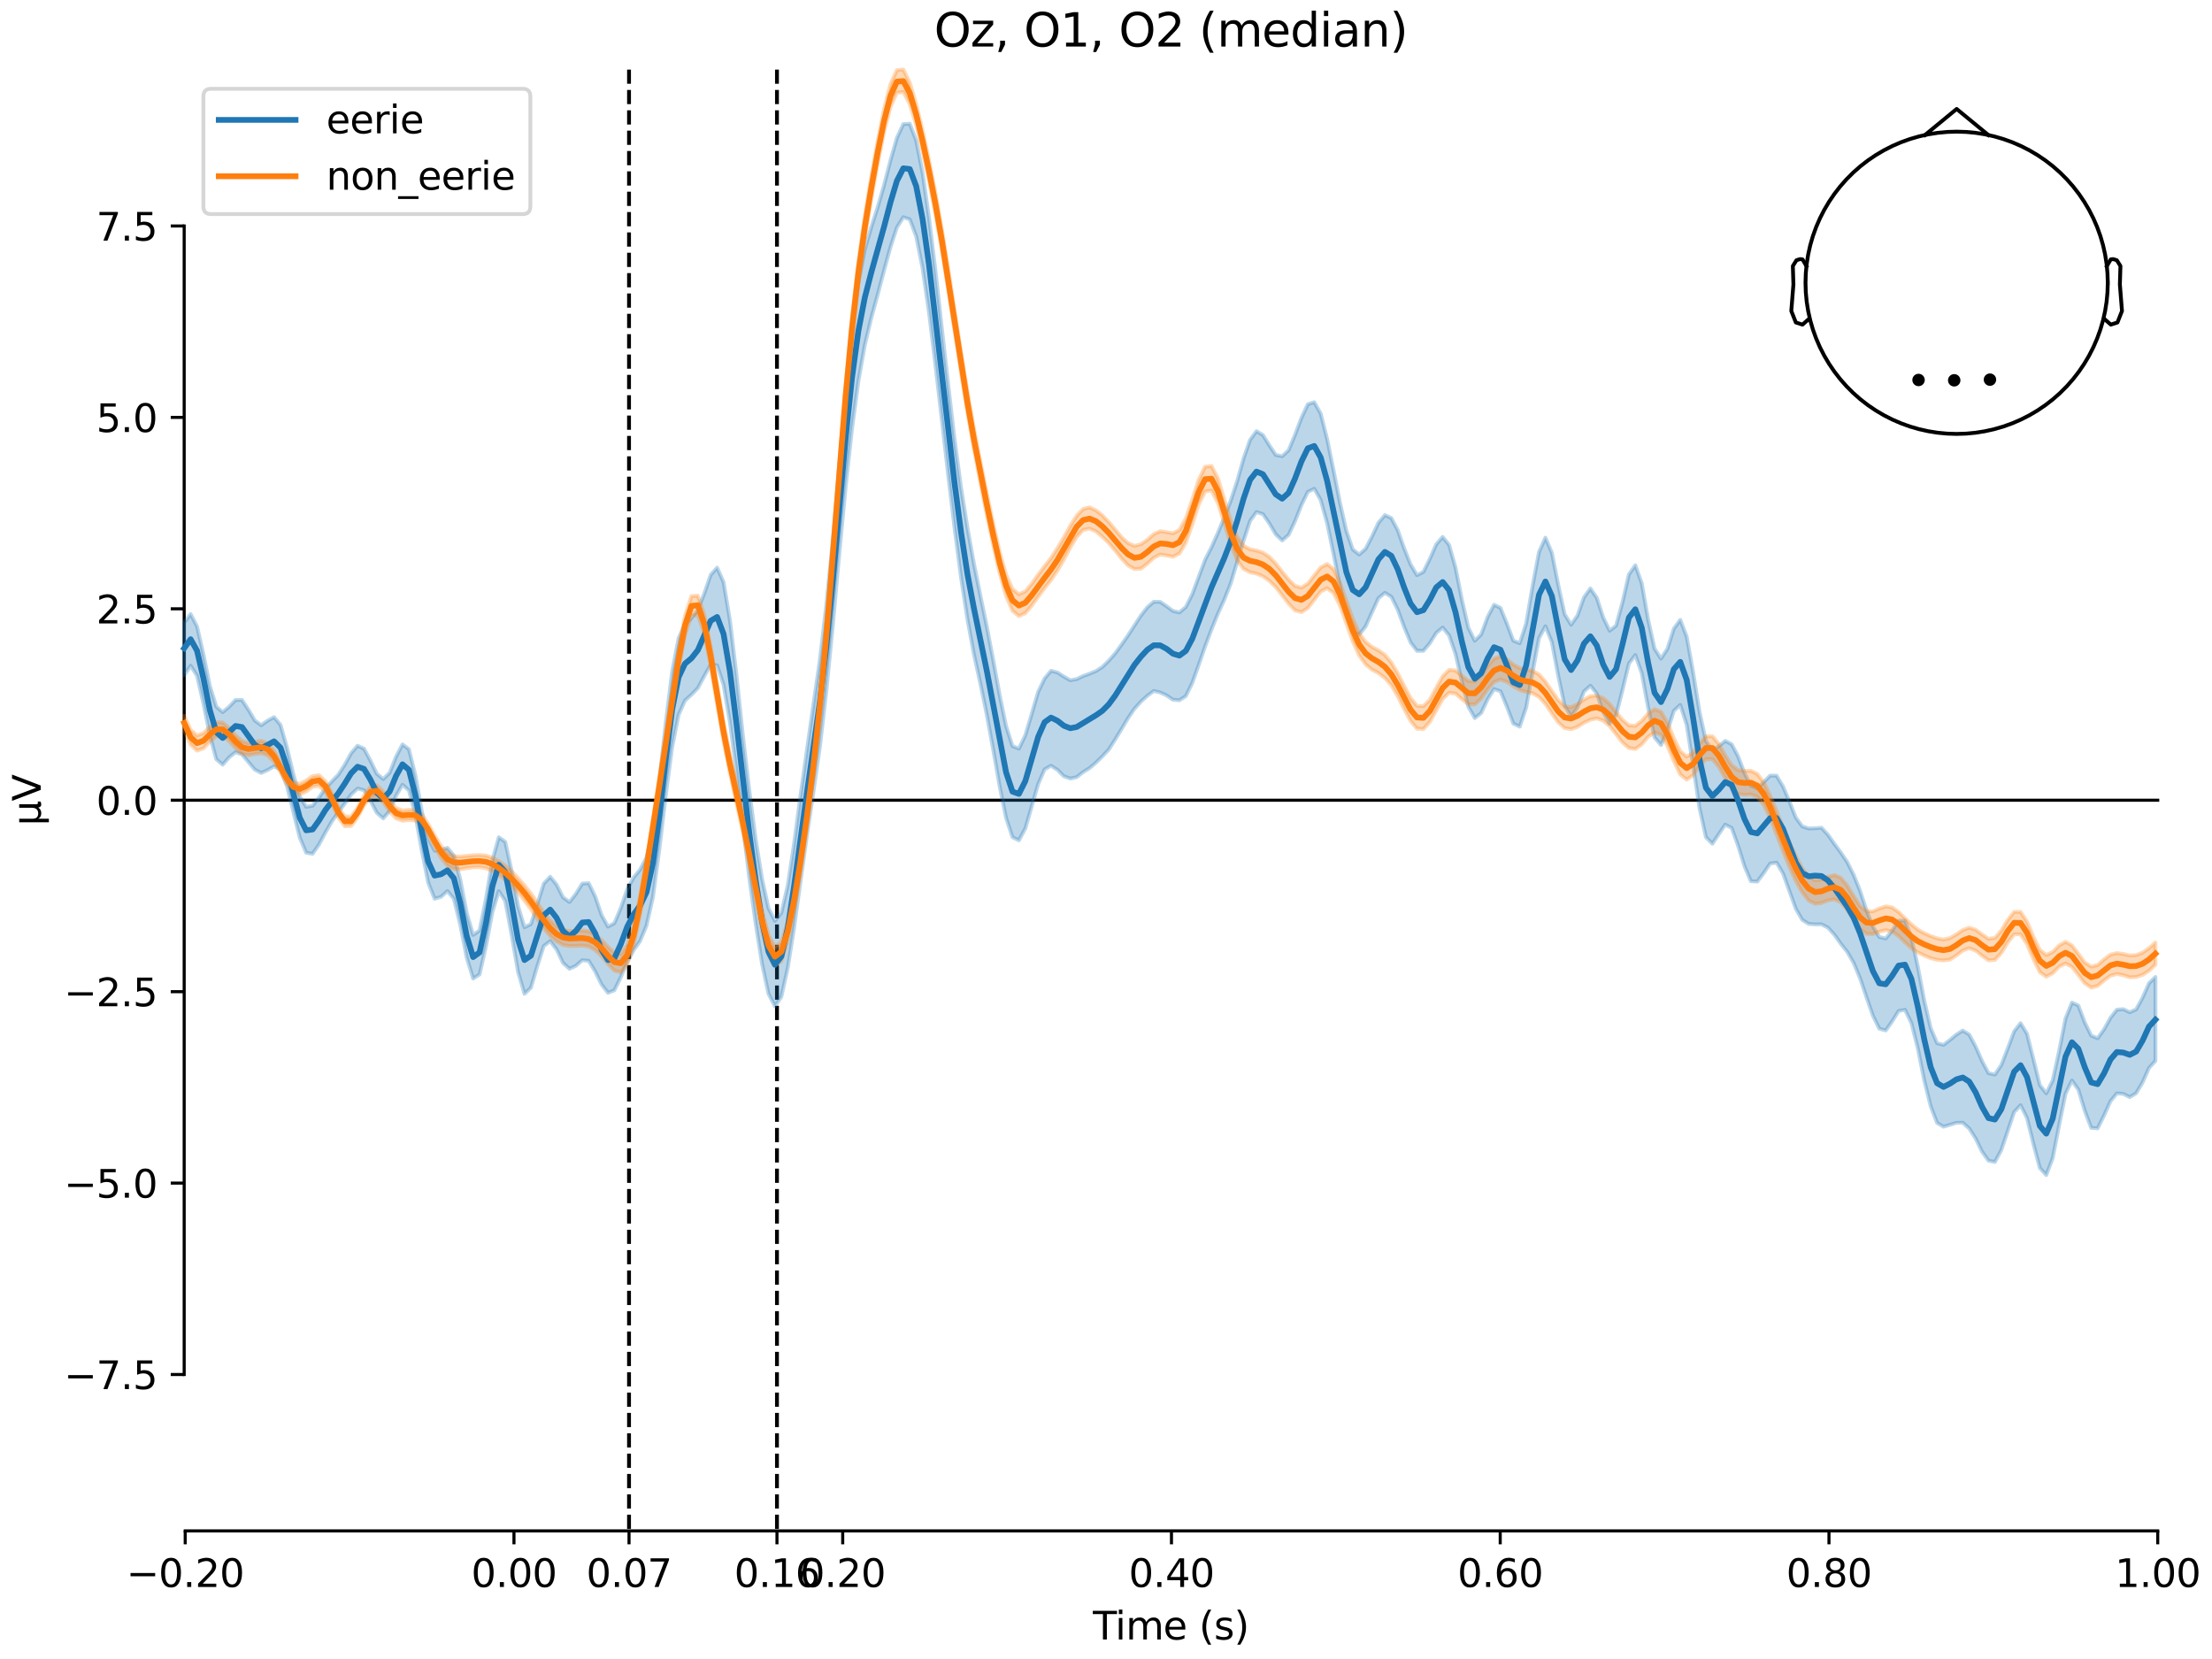 <?xml version="1.0" encoding="utf-8" standalone="no"?>
<!DOCTYPE svg PUBLIC "-//W3C//DTD SVG 1.1//EN"
  "http://www.w3.org/Graphics/SVG/1.1/DTD/svg11.dtd">
<svg xmlns:xlink="http://www.w3.org/1999/xlink" width="576pt" height="432pt" viewBox="0 0 576 432" xmlns="http://www.w3.org/2000/svg" version="1.1">
 <defs>
  <style type="text/css">*{stroke-linejoin: round; stroke-linecap: butt}</style>
 </defs>
 <g id="figure_1">
  <g id="patch_1">
   <path d="M 0 432 
L 576 432 
L 576 0 
L 0 0 
z
" style="fill: #ffffff"/>
  </g>
  <g id="axes_1">
   <g id="patch_2">
    <path d="M 47.961 398.644 
L 561.867 398.644 
L 561.867 18.118 
L 47.961 18.118 
L 47.961 398.644 
z
" style="fill: none; opacity: 0"/>
   </g>
   <g id="patch_3">
    <path d="M 47.961 357.913 
L 47.961 58.849 
" style="fill: none; stroke: #000000; stroke-width: 0.8; stroke-linejoin: miter; stroke-linecap: square"/>
   </g>
   <g id="LineCollection_1">
    <path d="M 163.797 18.118 
L 163.797 398.644 
" clip-path="url(#p91697c1085)" style="fill: none; stroke-dasharray: 3.7,1.6; stroke-dashoffset: 0; stroke: #000000"/>
    <path d="M 202.32 18.118 
L 202.32 398.644 
" clip-path="url(#p91697c1085)" style="fill: none; stroke-dasharray: 3.7,1.6; stroke-dashoffset: 0; stroke: #000000"/>
   </g>
   <g id="matplotlib.axis_1">
    <g id="xtick_1">
     <g id="line2d_1">
      <defs>
       <path id="m967b852ba6" d="M 0 0 
L 0 3.5 
" style="stroke: #000000; stroke-width: 0.8"/>
      </defs>
      <g>
       <use xlink:href="#m967b852ba6" x="48.229" y="398.644" style="stroke: #000000; stroke-width: 0.8"/>
      </g>
     </g>
     <g id="text_1">
      <!-- −0.20 -->
      <g transform="translate(32.906 413.242) scale(0.1 -0.1)">
       <defs>
        <path id="DejaVuSans-2212" d="M 678 2272 
L 4684 2272 
L 4684 1741 
L 678 1741 
L 678 2272 
z
" transform="scale(0.016)"/>
        <path id="DejaVuSans-30" d="M 2034 4250 
Q 1547 4250 1301 3770 
Q 1056 3291 1056 2328 
Q 1056 1369 1301 889 
Q 1547 409 2034 409 
Q 2525 409 2770 889 
Q 3016 1369 3016 2328 
Q 3016 3291 2770 3770 
Q 2525 4250 2034 4250 
z
M 2034 4750 
Q 2819 4750 3233 4129 
Q 3647 3509 3647 2328 
Q 3647 1150 3233 529 
Q 2819 -91 2034 -91 
Q 1250 -91 836 529 
Q 422 1150 422 2328 
Q 422 3509 836 4129 
Q 1250 4750 2034 4750 
z
" transform="scale(0.016)"/>
        <path id="DejaVuSans-2e" d="M 684 794 
L 1344 794 
L 1344 0 
L 684 0 
L 684 794 
z
" transform="scale(0.016)"/>
        <path id="DejaVuSans-32" d="M 1228 531 
L 3431 531 
L 3431 0 
L 469 0 
L 469 531 
Q 828 903 1448 1529 
Q 2069 2156 2228 2338 
Q 2531 2678 2651 2914 
Q 2772 3150 2772 3378 
Q 2772 3750 2511 3984 
Q 2250 4219 1831 4219 
Q 1534 4219 1204 4116 
Q 875 4013 500 3803 
L 500 4441 
Q 881 4594 1212 4672 
Q 1544 4750 1819 4750 
Q 2544 4750 2975 4387 
Q 3406 4025 3406 3419 
Q 3406 3131 3298 2873 
Q 3191 2616 2906 2266 
Q 2828 2175 2409 1742 
Q 1991 1309 1228 531 
z
" transform="scale(0.016)"/>
       </defs>
       <use xlink:href="#DejaVuSans-2212"/>
       <use xlink:href="#DejaVuSans-30" transform="translate(83.789 0)"/>
       <use xlink:href="#DejaVuSans-2e" transform="translate(147.412 0)"/>
       <use xlink:href="#DejaVuSans-32" transform="translate(179.199 0)"/>
       <use xlink:href="#DejaVuSans-30" transform="translate(242.822 0)"/>
      </g>
     </g>
    </g>
    <g id="xtick_2">
     <g id="line2d_2">
      <g>
       <use xlink:href="#m967b852ba6" x="133.835" y="398.644" style="stroke: #000000; stroke-width: 0.8"/>
      </g>
     </g>
     <g id="text_2">
      <!-- 0.00 -->
      <g transform="translate(122.702 413.242) scale(0.1 -0.1)">
       <use xlink:href="#DejaVuSans-30"/>
       <use xlink:href="#DejaVuSans-2e" transform="translate(63.623 0)"/>
       <use xlink:href="#DejaVuSans-30" transform="translate(95.41 0)"/>
       <use xlink:href="#DejaVuSans-30" transform="translate(159.033 0)"/>
      </g>
     </g>
    </g>
    <g id="xtick_3">
     <g id="line2d_3">
      <g>
       <use xlink:href="#m967b852ba6" x="163.797" y="398.644" style="stroke: #000000; stroke-width: 0.8"/>
      </g>
     </g>
     <g id="text_3">
      <!-- 0.07 -->
      <g transform="translate(152.664 413.242) scale(0.1 -0.1)">
       <defs>
        <path id="DejaVuSans-37" d="M 525 4666 
L 3525 4666 
L 3525 4397 
L 1831 0 
L 1172 0 
L 2766 4134 
L 525 4134 
L 525 4666 
z
" transform="scale(0.016)"/>
       </defs>
       <use xlink:href="#DejaVuSans-30"/>
       <use xlink:href="#DejaVuSans-2e" transform="translate(63.623 0)"/>
       <use xlink:href="#DejaVuSans-30" transform="translate(95.41 0)"/>
       <use xlink:href="#DejaVuSans-37" transform="translate(159.033 0)"/>
      </g>
     </g>
    </g>
    <g id="xtick_4">
     <g id="line2d_4">
      <g>
       <use xlink:href="#m967b852ba6" x="202.32" y="398.644" style="stroke: #000000; stroke-width: 0.8"/>
      </g>
     </g>
     <g id="text_4">
      <!-- 0.16 -->
      <g transform="translate(191.187 413.242) scale(0.1 -0.1)">
       <defs>
        <path id="DejaVuSans-31" d="M 794 531 
L 1825 531 
L 1825 4091 
L 703 3866 
L 703 4441 
L 1819 4666 
L 2450 4666 
L 2450 531 
L 3481 531 
L 3481 0 
L 794 0 
L 794 531 
z
" transform="scale(0.016)"/>
        <path id="DejaVuSans-36" d="M 2113 2584 
Q 1688 2584 1439 2293 
Q 1191 2003 1191 1497 
Q 1191 994 1439 701 
Q 1688 409 2113 409 
Q 2538 409 2786 701 
Q 3034 994 3034 1497 
Q 3034 2003 2786 2293 
Q 2538 2584 2113 2584 
z
M 3366 4563 
L 3366 3988 
Q 3128 4100 2886 4159 
Q 2644 4219 2406 4219 
Q 1781 4219 1451 3797 
Q 1122 3375 1075 2522 
Q 1259 2794 1537 2939 
Q 1816 3084 2150 3084 
Q 2853 3084 3261 2657 
Q 3669 2231 3669 1497 
Q 3669 778 3244 343 
Q 2819 -91 2113 -91 
Q 1303 -91 875 529 
Q 447 1150 447 2328 
Q 447 3434 972 4092 
Q 1497 4750 2381 4750 
Q 2619 4750 2861 4703 
Q 3103 4656 3366 4563 
z
" transform="scale(0.016)"/>
       </defs>
       <use xlink:href="#DejaVuSans-30"/>
       <use xlink:href="#DejaVuSans-2e" transform="translate(63.623 0)"/>
       <use xlink:href="#DejaVuSans-31" transform="translate(95.41 0)"/>
       <use xlink:href="#DejaVuSans-36" transform="translate(159.033 0)"/>
      </g>
     </g>
    </g>
    <g id="xtick_5">
     <g id="line2d_5">
      <g>
       <use xlink:href="#m967b852ba6" x="219.441" y="398.644" style="stroke: #000000; stroke-width: 0.8"/>
      </g>
     </g>
     <g id="text_5">
      <!-- 0.20 -->
      <g transform="translate(208.309 413.242) scale(0.1 -0.1)">
       <use xlink:href="#DejaVuSans-30"/>
       <use xlink:href="#DejaVuSans-2e" transform="translate(63.623 0)"/>
       <use xlink:href="#DejaVuSans-32" transform="translate(95.41 0)"/>
       <use xlink:href="#DejaVuSans-30" transform="translate(159.033 0)"/>
      </g>
     </g>
    </g>
    <g id="xtick_6">
     <g id="line2d_6">
      <g>
       <use xlink:href="#m967b852ba6" x="305.048" y="398.644" style="stroke: #000000; stroke-width: 0.8"/>
      </g>
     </g>
     <g id="text_6">
      <!-- 0.40 -->
      <g transform="translate(293.915 413.242) scale(0.1 -0.1)">
       <defs>
        <path id="DejaVuSans-34" d="M 2419 4116 
L 825 1625 
L 2419 1625 
L 2419 4116 
z
M 2253 4666 
L 3047 4666 
L 3047 1625 
L 3713 1625 
L 3713 1100 
L 3047 1100 
L 3047 0 
L 2419 0 
L 2419 1100 
L 313 1100 
L 313 1709 
L 2253 4666 
z
" transform="scale(0.016)"/>
       </defs>
       <use xlink:href="#DejaVuSans-30"/>
       <use xlink:href="#DejaVuSans-2e" transform="translate(63.623 0)"/>
       <use xlink:href="#DejaVuSans-34" transform="translate(95.41 0)"/>
       <use xlink:href="#DejaVuSans-30" transform="translate(159.033 0)"/>
      </g>
     </g>
    </g>
    <g id="xtick_7">
     <g id="line2d_7">
      <g>
       <use xlink:href="#m967b852ba6" x="390.654" y="398.644" style="stroke: #000000; stroke-width: 0.8"/>
      </g>
     </g>
     <g id="text_7">
      <!-- 0.60 -->
      <g transform="translate(379.521 413.242) scale(0.1 -0.1)">
       <use xlink:href="#DejaVuSans-30"/>
       <use xlink:href="#DejaVuSans-2e" transform="translate(63.623 0)"/>
       <use xlink:href="#DejaVuSans-36" transform="translate(95.41 0)"/>
       <use xlink:href="#DejaVuSans-30" transform="translate(159.033 0)"/>
      </g>
     </g>
    </g>
    <g id="xtick_8">
     <g id="line2d_8">
      <g>
       <use xlink:href="#m967b852ba6" x="476.261" y="398.644" style="stroke: #000000; stroke-width: 0.8"/>
      </g>
     </g>
     <g id="text_8">
      <!-- 0.80 -->
      <g transform="translate(465.128 413.242) scale(0.1 -0.1)">
       <defs>
        <path id="DejaVuSans-38" d="M 2034 2216 
Q 1584 2216 1326 1975 
Q 1069 1734 1069 1313 
Q 1069 891 1326 650 
Q 1584 409 2034 409 
Q 2484 409 2743 651 
Q 3003 894 3003 1313 
Q 3003 1734 2745 1975 
Q 2488 2216 2034 2216 
z
M 1403 2484 
Q 997 2584 770 2862 
Q 544 3141 544 3541 
Q 544 4100 942 4425 
Q 1341 4750 2034 4750 
Q 2731 4750 3128 4425 
Q 3525 4100 3525 3541 
Q 3525 3141 3298 2862 
Q 3072 2584 2669 2484 
Q 3125 2378 3379 2068 
Q 3634 1759 3634 1313 
Q 3634 634 3220 271 
Q 2806 -91 2034 -91 
Q 1263 -91 848 271 
Q 434 634 434 1313 
Q 434 1759 690 2068 
Q 947 2378 1403 2484 
z
M 1172 3481 
Q 1172 3119 1398 2916 
Q 1625 2713 2034 2713 
Q 2441 2713 2670 2916 
Q 2900 3119 2900 3481 
Q 2900 3844 2670 4047 
Q 2441 4250 2034 4250 
Q 1625 4250 1398 4047 
Q 1172 3844 1172 3481 
z
" transform="scale(0.016)"/>
       </defs>
       <use xlink:href="#DejaVuSans-30"/>
       <use xlink:href="#DejaVuSans-2e" transform="translate(63.623 0)"/>
       <use xlink:href="#DejaVuSans-38" transform="translate(95.41 0)"/>
       <use xlink:href="#DejaVuSans-30" transform="translate(159.033 0)"/>
      </g>
     </g>
    </g>
    <g id="xtick_9">
     <g id="line2d_9">
      <g>
       <use xlink:href="#m967b852ba6" x="561.867" y="398.644" style="stroke: #000000; stroke-width: 0.8"/>
      </g>
     </g>
     <g id="text_9">
      <!-- 1.00 -->
      <g transform="translate(550.734 413.242) scale(0.1 -0.1)">
       <use xlink:href="#DejaVuSans-31"/>
       <use xlink:href="#DejaVuSans-2e" transform="translate(63.623 0)"/>
       <use xlink:href="#DejaVuSans-30" transform="translate(95.41 0)"/>
       <use xlink:href="#DejaVuSans-30" transform="translate(159.033 0)"/>
      </g>
     </g>
    </g>
    <g id="text_10">
     <!-- Time (s) -->
     <g transform="translate(284.585 426.92) scale(0.1 -0.1)">
      <defs>
       <path id="DejaVuSans-54" d="M -19 4666 
L 3928 4666 
L 3928 4134 
L 2272 4134 
L 2272 0 
L 1638 0 
L 1638 4134 
L -19 4134 
L -19 4666 
z
" transform="scale(0.016)"/>
       <path id="DejaVuSans-69" d="M 603 3500 
L 1178 3500 
L 1178 0 
L 603 0 
L 603 3500 
z
M 603 4863 
L 1178 4863 
L 1178 4134 
L 603 4134 
L 603 4863 
z
" transform="scale(0.016)"/>
       <path id="DejaVuSans-6d" d="M 3328 2828 
Q 3544 3216 3844 3400 
Q 4144 3584 4550 3584 
Q 5097 3584 5394 3201 
Q 5691 2819 5691 2113 
L 5691 0 
L 5113 0 
L 5113 2094 
Q 5113 2597 4934 2840 
Q 4756 3084 4391 3084 
Q 3944 3084 3684 2787 
Q 3425 2491 3425 1978 
L 3425 0 
L 2847 0 
L 2847 2094 
Q 2847 2600 2669 2842 
Q 2491 3084 2119 3084 
Q 1678 3084 1418 2786 
Q 1159 2488 1159 1978 
L 1159 0 
L 581 0 
L 581 3500 
L 1159 3500 
L 1159 2956 
Q 1356 3278 1631 3431 
Q 1906 3584 2284 3584 
Q 2666 3584 2933 3390 
Q 3200 3197 3328 2828 
z
" transform="scale(0.016)"/>
       <path id="DejaVuSans-65" d="M 3597 1894 
L 3597 1613 
L 953 1613 
Q 991 1019 1311 708 
Q 1631 397 2203 397 
Q 2534 397 2845 478 
Q 3156 559 3463 722 
L 3463 178 
Q 3153 47 2828 -22 
Q 2503 -91 2169 -91 
Q 1331 -91 842 396 
Q 353 884 353 1716 
Q 353 2575 817 3079 
Q 1281 3584 2069 3584 
Q 2775 3584 3186 3129 
Q 3597 2675 3597 1894 
z
M 3022 2063 
Q 3016 2534 2758 2815 
Q 2500 3097 2075 3097 
Q 1594 3097 1305 2825 
Q 1016 2553 972 2059 
L 3022 2063 
z
" transform="scale(0.016)"/>
       <path id="DejaVuSans-20" transform="scale(0.016)"/>
       <path id="DejaVuSans-28" d="M 1984 4856 
Q 1566 4138 1362 3434 
Q 1159 2731 1159 2009 
Q 1159 1288 1364 580 
Q 1569 -128 1984 -844 
L 1484 -844 
Q 1016 -109 783 600 
Q 550 1309 550 2009 
Q 550 2706 781 3412 
Q 1013 4119 1484 4856 
L 1984 4856 
z
" transform="scale(0.016)"/>
       <path id="DejaVuSans-73" d="M 2834 3397 
L 2834 2853 
Q 2591 2978 2328 3040 
Q 2066 3103 1784 3103 
Q 1356 3103 1142 2972 
Q 928 2841 928 2578 
Q 928 2378 1081 2264 
Q 1234 2150 1697 2047 
L 1894 2003 
Q 2506 1872 2764 1633 
Q 3022 1394 3022 966 
Q 3022 478 2636 193 
Q 2250 -91 1575 -91 
Q 1294 -91 989 -36 
Q 684 19 347 128 
L 347 722 
Q 666 556 975 473 
Q 1284 391 1588 391 
Q 1994 391 2212 530 
Q 2431 669 2431 922 
Q 2431 1156 2273 1281 
Q 2116 1406 1581 1522 
L 1381 1569 
Q 847 1681 609 1914 
Q 372 2147 372 2553 
Q 372 3047 722 3315 
Q 1072 3584 1716 3584 
Q 2034 3584 2315 3537 
Q 2597 3491 2834 3397 
z
" transform="scale(0.016)"/>
       <path id="DejaVuSans-29" d="M 513 4856 
L 1013 4856 
Q 1481 4119 1714 3412 
Q 1947 2706 1947 2009 
Q 1947 1309 1714 600 
Q 1481 -109 1013 -844 
L 513 -844 
Q 928 -128 1133 580 
Q 1338 1288 1338 2009 
Q 1338 2731 1133 3434 
Q 928 4138 513 4856 
z
" transform="scale(0.016)"/>
      </defs>
      <use xlink:href="#DejaVuSans-54"/>
      <use xlink:href="#DejaVuSans-69" transform="translate(57.959 0)"/>
      <use xlink:href="#DejaVuSans-6d" transform="translate(85.742 0)"/>
      <use xlink:href="#DejaVuSans-65" transform="translate(183.154 0)"/>
      <use xlink:href="#DejaVuSans-20" transform="translate(244.678 0)"/>
      <use xlink:href="#DejaVuSans-28" transform="translate(276.465 0)"/>
      <use xlink:href="#DejaVuSans-73" transform="translate(315.479 0)"/>
      <use xlink:href="#DejaVuSans-29" transform="translate(367.578 0)"/>
     </g>
    </g>
   </g>
   <g id="matplotlib.axis_2">
    <g id="ytick_1">
     <g id="line2d_10">
      <defs>
       <path id="me00e81fd26" d="M 0 0 
L -3.5 0 
" style="stroke: #000000; stroke-width: 0.8"/>
      </defs>
      <g>
       <use xlink:href="#me00e81fd26" x="47.961" y="357.913" style="stroke: #000000; stroke-width: 0.8"/>
      </g>
     </g>
     <g id="text_11">
      <!-- −7.5 -->
      <g transform="translate(16.678 361.712) scale(0.1 -0.1)">
       <defs>
        <path id="DejaVuSans-35" d="M 691 4666 
L 3169 4666 
L 3169 4134 
L 1269 4134 
L 1269 2991 
Q 1406 3038 1543 3061 
Q 1681 3084 1819 3084 
Q 2600 3084 3056 2656 
Q 3513 2228 3513 1497 
Q 3513 744 3044 326 
Q 2575 -91 1722 -91 
Q 1428 -91 1123 -41 
Q 819 9 494 109 
L 494 744 
Q 775 591 1075 516 
Q 1375 441 1709 441 
Q 2250 441 2565 725 
Q 2881 1009 2881 1497 
Q 2881 1984 2565 2268 
Q 2250 2553 1709 2553 
Q 1456 2553 1204 2497 
Q 953 2441 691 2322 
L 691 4666 
z
" transform="scale(0.016)"/>
       </defs>
       <use xlink:href="#DejaVuSans-2212"/>
       <use xlink:href="#DejaVuSans-37" transform="translate(83.789 0)"/>
       <use xlink:href="#DejaVuSans-2e" transform="translate(147.412 0)"/>
       <use xlink:href="#DejaVuSans-35" transform="translate(179.199 0)"/>
      </g>
     </g>
    </g>
    <g id="ytick_2">
     <g id="line2d_11">
      <g>
       <use xlink:href="#me00e81fd26" x="47.961" y="308.069" style="stroke: #000000; stroke-width: 0.8"/>
      </g>
     </g>
     <g id="text_12">
      <!-- −5.0 -->
      <g transform="translate(16.678 311.868) scale(0.1 -0.1)">
       <use xlink:href="#DejaVuSans-2212"/>
       <use xlink:href="#DejaVuSans-35" transform="translate(83.789 0)"/>
       <use xlink:href="#DejaVuSans-2e" transform="translate(147.412 0)"/>
       <use xlink:href="#DejaVuSans-30" transform="translate(179.199 0)"/>
      </g>
     </g>
    </g>
    <g id="ytick_3">
     <g id="line2d_12">
      <g>
       <use xlink:href="#me00e81fd26" x="47.961" y="258.225" style="stroke: #000000; stroke-width: 0.8"/>
      </g>
     </g>
     <g id="text_13">
      <!-- −2.5 -->
      <g transform="translate(16.678 262.024) scale(0.1 -0.1)">
       <use xlink:href="#DejaVuSans-2212"/>
       <use xlink:href="#DejaVuSans-32" transform="translate(83.789 0)"/>
       <use xlink:href="#DejaVuSans-2e" transform="translate(147.412 0)"/>
       <use xlink:href="#DejaVuSans-35" transform="translate(179.199 0)"/>
      </g>
     </g>
    </g>
    <g id="ytick_4">
     <g id="line2d_13">
      <g>
       <use xlink:href="#me00e81fd26" x="47.961" y="208.381" style="stroke: #000000; stroke-width: 0.8"/>
      </g>
     </g>
     <g id="text_14">
      <!-- 0.0 -->
      <g transform="translate(25.058 212.18) scale(0.1 -0.1)">
       <use xlink:href="#DejaVuSans-30"/>
       <use xlink:href="#DejaVuSans-2e" transform="translate(63.623 0)"/>
       <use xlink:href="#DejaVuSans-30" transform="translate(95.41 0)"/>
      </g>
     </g>
    </g>
    <g id="ytick_5">
     <g id="line2d_14">
      <g>
       <use xlink:href="#me00e81fd26" x="47.961" y="158.537" style="stroke: #000000; stroke-width: 0.8"/>
      </g>
     </g>
     <g id="text_15">
      <!-- 2.5 -->
      <g transform="translate(25.058 162.336) scale(0.1 -0.1)">
       <use xlink:href="#DejaVuSans-32"/>
       <use xlink:href="#DejaVuSans-2e" transform="translate(63.623 0)"/>
       <use xlink:href="#DejaVuSans-35" transform="translate(95.41 0)"/>
      </g>
     </g>
    </g>
    <g id="ytick_6">
     <g id="line2d_15">
      <g>
       <use xlink:href="#me00e81fd26" x="47.961" y="108.693" style="stroke: #000000; stroke-width: 0.8"/>
      </g>
     </g>
     <g id="text_16">
      <!-- 5.0 -->
      <g transform="translate(25.058 112.492) scale(0.1 -0.1)">
       <use xlink:href="#DejaVuSans-35"/>
       <use xlink:href="#DejaVuSans-2e" transform="translate(63.623 0)"/>
       <use xlink:href="#DejaVuSans-30" transform="translate(95.41 0)"/>
      </g>
     </g>
    </g>
    <g id="ytick_7">
     <g id="line2d_16">
      <g>
       <use xlink:href="#me00e81fd26" x="47.961" y="58.849" style="stroke: #000000; stroke-width: 0.8"/>
      </g>
     </g>
     <g id="text_17">
      <!-- 7.5 -->
      <g transform="translate(25.058 62.648) scale(0.1 -0.1)">
       <use xlink:href="#DejaVuSans-37"/>
       <use xlink:href="#DejaVuSans-2e" transform="translate(63.623 0)"/>
       <use xlink:href="#DejaVuSans-35" transform="translate(95.41 0)"/>
      </g>
     </g>
    </g>
    <g id="text_18">
     <!-- µV -->
     <g transform="translate(10.599 214.982) rotate(-90) scale(0.1 -0.1)">
      <defs>
       <path id="DejaVuSans-b5" d="M 544 -1331 
L 544 3500 
L 1119 3500 
L 1119 1325 
Q 1119 872 1334 640 
Q 1550 409 1972 409 
Q 2434 409 2667 671 
Q 2900 934 2900 1459 
L 2900 3500 
L 3475 3500 
L 3475 806 
Q 3475 619 3529 530 
Q 3584 441 3700 441 
Q 3728 441 3778 458 
Q 3828 475 3916 513 
L 3916 50 
Q 3788 -22 3673 -56 
Q 3559 -91 3450 -91 
Q 3234 -91 3106 31 
Q 2978 153 2931 403 
Q 2775 156 2548 32 
Q 2322 -91 2016 -91 
Q 1697 -91 1473 31 
Q 1250 153 1119 397 
L 1119 -1331 
L 544 -1331 
z
" transform="scale(0.016)"/>
       <path id="DejaVuSans-56" d="M 1831 0 
L 50 4666 
L 709 4666 
L 2188 738 
L 3669 4666 
L 4325 4666 
L 2547 0 
L 1831 0 
z
" transform="scale(0.016)"/>
      </defs>
      <use xlink:href="#DejaVuSans-b5"/>
      <use xlink:href="#DejaVuSans-56" transform="translate(63.623 0)"/>
     </g>
    </g>
   </g>
   <g id="patch_4">
    <path d="M 48.229 398.644 
L 561.867 398.644 
" style="fill: none; stroke: #000000; stroke-width: 0.8; stroke-linejoin: miter; stroke-linecap: square"/>
   </g>
   <g id="patch_5">
    <path d="M 47.961 208.381 
L 561.867 208.381 
" style="fill: none; stroke: #000000; stroke-width: 0.8; stroke-linejoin: miter; stroke-linecap: square"/>
   </g>
   <g id="text_19">
    <!-- Oz, O1, O2 (median) -->
    <g transform="translate(243.253 12.118) scale(0.12 -0.12)">
     <defs>
      <path id="DejaVuSans-4f" d="M 2522 4238 
Q 1834 4238 1429 3725 
Q 1025 3213 1025 2328 
Q 1025 1447 1429 934 
Q 1834 422 2522 422 
Q 3209 422 3611 934 
Q 4013 1447 4013 2328 
Q 4013 3213 3611 3725 
Q 3209 4238 2522 4238 
z
M 2522 4750 
Q 3503 4750 4090 4092 
Q 4678 3434 4678 2328 
Q 4678 1225 4090 567 
Q 3503 -91 2522 -91 
Q 1538 -91 948 565 
Q 359 1222 359 2328 
Q 359 3434 948 4092 
Q 1538 4750 2522 4750 
z
" transform="scale(0.016)"/>
      <path id="DejaVuSans-7a" d="M 353 3500 
L 3084 3500 
L 3084 2975 
L 922 459 
L 3084 459 
L 3084 0 
L 275 0 
L 275 525 
L 2438 3041 
L 353 3041 
L 353 3500 
z
" transform="scale(0.016)"/>
      <path id="DejaVuSans-2c" d="M 750 794 
L 1409 794 
L 1409 256 
L 897 -744 
L 494 -744 
L 750 256 
L 750 794 
z
" transform="scale(0.016)"/>
      <path id="DejaVuSans-64" d="M 2906 2969 
L 2906 4863 
L 3481 4863 
L 3481 0 
L 2906 0 
L 2906 525 
Q 2725 213 2448 61 
Q 2172 -91 1784 -91 
Q 1150 -91 751 415 
Q 353 922 353 1747 
Q 353 2572 751 3078 
Q 1150 3584 1784 3584 
Q 2172 3584 2448 3432 
Q 2725 3281 2906 2969 
z
M 947 1747 
Q 947 1113 1208 752 
Q 1469 391 1925 391 
Q 2381 391 2643 752 
Q 2906 1113 2906 1747 
Q 2906 2381 2643 2742 
Q 2381 3103 1925 3103 
Q 1469 3103 1208 2742 
Q 947 2381 947 1747 
z
" transform="scale(0.016)"/>
      <path id="DejaVuSans-61" d="M 2194 1759 
Q 1497 1759 1228 1600 
Q 959 1441 959 1056 
Q 959 750 1161 570 
Q 1363 391 1709 391 
Q 2188 391 2477 730 
Q 2766 1069 2766 1631 
L 2766 1759 
L 2194 1759 
z
M 3341 1997 
L 3341 0 
L 2766 0 
L 2766 531 
Q 2569 213 2275 61 
Q 1981 -91 1556 -91 
Q 1019 -91 701 211 
Q 384 513 384 1019 
Q 384 1609 779 1909 
Q 1175 2209 1959 2209 
L 2766 2209 
L 2766 2266 
Q 2766 2663 2505 2880 
Q 2244 3097 1772 3097 
Q 1472 3097 1187 3025 
Q 903 2953 641 2809 
L 641 3341 
Q 956 3463 1253 3523 
Q 1550 3584 1831 3584 
Q 2591 3584 2966 3190 
Q 3341 2797 3341 1997 
z
" transform="scale(0.016)"/>
      <path id="DejaVuSans-6e" d="M 3513 2113 
L 3513 0 
L 2938 0 
L 2938 2094 
Q 2938 2591 2744 2837 
Q 2550 3084 2163 3084 
Q 1697 3084 1428 2787 
Q 1159 2491 1159 1978 
L 1159 0 
L 581 0 
L 581 3500 
L 1159 3500 
L 1159 2956 
Q 1366 3272 1645 3428 
Q 1925 3584 2291 3584 
Q 2894 3584 3203 3211 
Q 3513 2838 3513 2113 
z
" transform="scale(0.016)"/>
     </defs>
     <use xlink:href="#DejaVuSans-4f"/>
     <use xlink:href="#DejaVuSans-7a" transform="translate(78.711 0)"/>
     <use xlink:href="#DejaVuSans-2c" transform="translate(131.201 0)"/>
     <use xlink:href="#DejaVuSans-20" transform="translate(162.988 0)"/>
     <use xlink:href="#DejaVuSans-4f" transform="translate(194.775 0)"/>
     <use xlink:href="#DejaVuSans-31" transform="translate(273.486 0)"/>
     <use xlink:href="#DejaVuSans-2c" transform="translate(337.109 0)"/>
     <use xlink:href="#DejaVuSans-20" transform="translate(368.896 0)"/>
     <use xlink:href="#DejaVuSans-4f" transform="translate(400.684 0)"/>
     <use xlink:href="#DejaVuSans-32" transform="translate(479.395 0)"/>
     <use xlink:href="#DejaVuSans-20" transform="translate(543.018 0)"/>
     <use xlink:href="#DejaVuSans-28" transform="translate(574.805 0)"/>
     <use xlink:href="#DejaVuSans-6d" transform="translate(613.818 0)"/>
     <use xlink:href="#DejaVuSans-65" transform="translate(711.23 0)"/>
     <use xlink:href="#DejaVuSans-64" transform="translate(772.754 0)"/>
     <use xlink:href="#DejaVuSans-69" transform="translate(836.23 0)"/>
     <use xlink:href="#DejaVuSans-61" transform="translate(864.014 0)"/>
     <use xlink:href="#DejaVuSans-6e" transform="translate(925.293 0)"/>
     <use xlink:href="#DejaVuSans-29" transform="translate(988.672 0)"/>
    </g>
   </g>
   <g id="legend_1">
    <g id="patch_6">
     <path d="M 54.961 55.753 
L 136.103 55.753 
Q 138.103 55.753 138.103 53.753 
L 138.103 25.118 
Q 138.103 23.118 136.103 23.118 
L 54.961 23.118 
Q 52.961 23.118 52.961 25.118 
L 52.961 53.753 
Q 52.961 55.753 54.961 55.753 
z
" style="fill: #ffffff; opacity: 0.8; stroke: #cccccc; stroke-linejoin: miter"/>
    </g>
    <g id="line2d_17">
     <path d="M 56.961 31.217 
L 66.961 31.217 
L 76.961 31.217 
" style="fill: none; stroke: #1f77b4; stroke-width: 1.5; stroke-linecap: square"/>
    </g>
    <g id="text_20">
     <!-- eerie -->
     <g transform="translate(84.961 34.717) scale(0.1 -0.1)">
      <defs>
       <path id="DejaVuSans-72" d="M 2631 2963 
Q 2534 3019 2420 3045 
Q 2306 3072 2169 3072 
Q 1681 3072 1420 2755 
Q 1159 2438 1159 1844 
L 1159 0 
L 581 0 
L 581 3500 
L 1159 3500 
L 1159 2956 
Q 1341 3275 1631 3429 
Q 1922 3584 2338 3584 
Q 2397 3584 2469 3576 
Q 2541 3569 2628 3553 
L 2631 2963 
z
" transform="scale(0.016)"/>
      </defs>
      <use xlink:href="#DejaVuSans-65"/>
      <use xlink:href="#DejaVuSans-65" transform="translate(61.523 0)"/>
      <use xlink:href="#DejaVuSans-72" transform="translate(123.047 0)"/>
      <use xlink:href="#DejaVuSans-69" transform="translate(164.16 0)"/>
      <use xlink:href="#DejaVuSans-65" transform="translate(191.943 0)"/>
     </g>
    </g>
    <g id="line2d_18">
     <path d="M 56.961 45.895 
L 66.961 45.895 
L 76.961 45.895 
" style="fill: none; stroke: #ff7f0e; stroke-width: 1.5; stroke-linecap: square"/>
    </g>
    <g id="text_21">
     <!-- non_eerie -->
     <g transform="translate(84.961 49.395) scale(0.1 -0.1)">
      <defs>
       <path id="DejaVuSans-6f" d="M 1959 3097 
Q 1497 3097 1228 2736 
Q 959 2375 959 1747 
Q 959 1119 1226 758 
Q 1494 397 1959 397 
Q 2419 397 2687 759 
Q 2956 1122 2956 1747 
Q 2956 2369 2687 2733 
Q 2419 3097 1959 3097 
z
M 1959 3584 
Q 2709 3584 3137 3096 
Q 3566 2609 3566 1747 
Q 3566 888 3137 398 
Q 2709 -91 1959 -91 
Q 1206 -91 779 398 
Q 353 888 353 1747 
Q 353 2609 779 3096 
Q 1206 3584 1959 3584 
z
" transform="scale(0.016)"/>
       <path id="DejaVuSans-5f" d="M 3263 -1063 
L 3263 -1509 
L -63 -1509 
L -63 -1063 
L 3263 -1063 
z
" transform="scale(0.016)"/>
      </defs>
      <use xlink:href="#DejaVuSans-6e"/>
      <use xlink:href="#DejaVuSans-6f" transform="translate(63.379 0)"/>
      <use xlink:href="#DejaVuSans-6e" transform="translate(124.561 0)"/>
      <use xlink:href="#DejaVuSans-5f" transform="translate(187.939 0)"/>
      <use xlink:href="#DejaVuSans-65" transform="translate(237.939 0)"/>
      <use xlink:href="#DejaVuSans-65" transform="translate(299.463 0)"/>
      <use xlink:href="#DejaVuSans-72" transform="translate(360.986 0)"/>
      <use xlink:href="#DejaVuSans-69" transform="translate(402.1 0)"/>
      <use xlink:href="#DejaVuSans-65" transform="translate(429.883 0)"/>
     </g>
    </g>
   </g>
   <g id="FillBetweenPolyCollection_1">
    <defs>
     <path id="mb3386cf186" d="M 47.961 -269.855 
L 47.961 -256.153 
L 49.633 -258.654 
L 51.305 -256.06 
L 52.977 -248.823 
L 54.649 -240.489 
L 56.321 -234.295 
L 57.993 -232.876 
L 59.665 -234.795 
L 61.337 -236.127 
L 63.009 -235.567 
L 64.681 -233.56 
L 66.353 -231.582 
L 68.025 -230.725 
L 69.697 -231.485 
L 71.369 -232.458 
L 73.041 -231.607 
L 74.713 -227.373 
L 76.385 -220.592 
L 78.057 -213.905 
L 79.729 -209.944 
L 81.401 -209.677 
L 83.073 -212.1 
L 84.745 -215.225 
L 86.417 -218.118 
L 88.089 -220.483 
L 89.761 -222.709 
L 91.433 -225.108 
L 93.105 -226.663 
L 94.777 -226.229 
L 96.449 -223.488 
L 98.121 -220.347 
L 99.793 -218.886 
L 101.465 -220.808 
L 103.137 -224.775 
L 104.809 -227.647 
L 106.481 -226.19 
L 108.153 -219.777 
L 109.825 -210.623 
L 111.497 -202.177 
L 113.169 -197.976 
L 114.841 -198.468 
L 116.513 -199.965 
L 118.185 -197.954 
L 119.857 -191.186 
L 121.529 -182.672 
L 123.201 -177.181 
L 124.873 -178.249 
L 126.545 -185.588 
L 128.217 -194.492 
L 129.889 -199.936 
L 131.561 -197.424 
L 133.233 -188.553 
L 134.905 -178.918 
L 136.577 -173.209 
L 138.249 -174.806 
L 139.921 -180.466 
L 141.593 -185.652 
L 143.265 -186.933 
L 144.937 -184.772 
L 146.609 -181.255 
L 148.281 -179.736 
L 149.953 -180.503 
L 151.625 -181.962 
L 153.297 -181.812 
L 154.969 -179.053 
L 156.641 -175.642 
L 158.313 -173.472 
L 159.985 -174.137 
L 161.657 -177.529 
L 163.329 -181.533 
L 165.001 -184.588 
L 166.673 -186.923 
L 168.345 -190.947 
L 170.017 -198.348 
L 171.689 -210.799 
L 173.361 -224.944 
L 175.033 -237.465 
L 176.705 -245.876 
L 178.377 -249.584 
L 180.049 -251.104 
L 181.721 -252.819 
L 183.393 -255.954 
L 185.065 -258.943 
L 186.737 -258.736 
L 188.409 -253.672 
L 190.081 -243.915 
L 191.753 -231.171 
L 193.425 -217.251 
L 195.097 -203.555 
L 196.769 -191.565 
L 198.441 -181.003 
L 200.113 -173.245 
L 201.785 -169.961 
L 203.457 -172.45 
L 205.129 -179.946 
L 206.801 -190.56 
L 208.473 -202.655 
L 210.145 -214.632 
L 211.817 -225.866 
L 213.489 -237.475 
L 215.161 -251.923 
L 216.833 -268.851 
L 218.505 -287.309 
L 220.177 -304.942 
L 221.849 -320.258 
L 223.521 -332.712 
L 225.193 -342.131 
L 226.865 -349.133 
L 228.537 -355.232 
L 230.209 -361.594 
L 231.881 -367.658 
L 233.553 -372.783 
L 235.225 -375.443 
L 236.897 -374.881 
L 238.569 -370.474 
L 240.241 -362.136 
L 241.913 -350.643 
L 243.585 -336.963 
L 245.257 -322.664 
L 246.929 -308.127 
L 248.601 -294.216 
L 250.273 -281.503 
L 251.945 -270.595 
L 253.617 -261.571 
L 255.289 -253.998 
L 256.961 -245.858 
L 258.633 -236.802 
L 260.305 -227.266 
L 261.977 -219.044 
L 263.649 -213.987 
L 265.321 -213.187 
L 266.993 -216.282 
L 268.665 -222.075 
L 270.337 -227.818 
L 272.009 -231.653 
L 273.681 -232.617 
L 275.353 -231.545 
L 277.025 -229.873 
L 278.697 -229.268 
L 280.369 -229.635 
L 282.041 -230.954 
L 283.713 -231.984 
L 285.385 -233.412 
L 287.057 -235.048 
L 288.729 -236.829 
L 290.401 -239.457 
L 292.073 -242.192 
L 293.745 -245.006 
L 295.417 -247.445 
L 297.089 -249.304 
L 298.761 -250.823 
L 300.433 -252.077 
L 302.105 -251.691 
L 303.777 -250.923 
L 305.449 -249.787 
L 307.121 -249.665 
L 308.793 -250.757 
L 310.465 -254.171 
L 312.137 -258.843 
L 313.809 -263.68 
L 315.481 -268.111 
L 317.153 -272.224 
L 318.825 -275.891 
L 320.497 -280.122 
L 322.169 -285.75 
L 323.841 -291.258 
L 325.513 -296.344 
L 327.185 -298.666 
L 328.857 -298.139 
L 330.529 -295.706 
L 332.201 -292.865 
L 333.873 -291.268 
L 335.545 -292.716 
L 337.217 -296.267 
L 338.889 -300.461 
L 340.561 -303.931 
L 342.233 -304.737 
L 343.905 -301.785 
L 345.577 -295.786 
L 347.249 -287.744 
L 348.921 -279.325 
L 350.593 -271.821 
L 352.265 -267.301 
L 353.937 -266.744 
L 355.609 -268.882 
L 357.281 -272.592 
L 358.953 -276.245 
L 360.625 -277.639 
L 362.297 -276.61 
L 363.969 -273.235 
L 365.641 -268.724 
L 367.313 -264.721 
L 368.985 -262.532 
L 370.657 -262.541 
L 372.329 -264.517 
L 374.001 -267.192 
L 375.673 -268.599 
L 377.345 -266.548 
L 379.017 -261.673 
L 380.689 -254.432 
L 382.361 -247.953 
L 384.033 -245.009 
L 385.705 -246.337 
L 387.377 -249.894 
L 389.049 -252.572 
L 390.721 -251.995 
L 392.393 -247.974 
L 394.065 -243.593 
L 395.737 -242.785 
L 397.409 -247.748 
L 399.081 -256.897 
L 400.753 -265.838 
L 402.425 -268.927 
L 404.097 -264.802 
L 405.769 -256.002 
L 407.441 -248.16 
L 409.113 -245.44 
L 410.785 -247.718 
L 412.457 -251.941 
L 414.129 -253.449 
L 415.801 -251.4 
L 417.473 -246.527 
L 419.145 -243.554 
L 420.817 -245.719 
L 422.489 -252.288 
L 424.161 -259.212 
L 425.833 -261.433 
L 427.505 -256.705 
L 429.177 -247.73 
L 430.849 -239.947 
L 432.521 -237.999 
L 434.193 -241.642 
L 435.865 -246.906 
L 437.537 -248.446 
L 439.209 -243.262 
L 440.881 -232.654 
L 442.553 -221.58 
L 444.225 -213.993 
L 445.897 -212.287 
L 447.569 -214.805 
L 449.241 -217.271 
L 450.913 -216.415 
L 452.585 -211.807 
L 454.257 -206.453 
L 455.929 -202.538 
L 457.601 -202.441 
L 459.273 -204.663 
L 460.945 -207.134 
L 462.617 -207.376 
L 464.289 -204.562 
L 465.961 -199.96 
L 467.633 -195.336 
L 469.305 -192.473 
L 470.977 -191.427 
L 472.649 -191.303 
L 474.321 -191.317 
L 475.993 -190.45 
L 477.665 -188.613 
L 479.337 -186.264 
L 481.009 -184.147 
L 482.681 -181.28 
L 484.353 -177.27 
L 486.025 -172.356 
L 487.697 -167.523 
L 489.369 -164.137 
L 491.041 -163.675 
L 492.713 -166.025 
L 494.385 -168.733 
L 496.057 -169.064 
L 497.729 -165.598 
L 499.401 -158.989 
L 501.073 -150.664 
L 502.745 -143.931 
L 504.417 -139.597 
L 506.089 -138.612 
L 507.761 -139.108 
L 509.433 -139.62 
L 511.105 -139.647 
L 512.777 -138.147 
L 514.449 -135.552 
L 516.121 -132.12 
L 517.793 -129.775 
L 519.465 -129.429 
L 521.137 -132.52 
L 522.809 -137.479 
L 524.481 -142.436 
L 526.153 -144.21 
L 527.825 -140.884 
L 529.497 -134.15 
L 531.169 -127.866 
L 532.841 -126.017 
L 534.513 -130.399 
L 536.185 -138.967 
L 537.857 -147.18 
L 539.529 -150.641 
L 541.201 -148.262 
L 542.873 -142.75 
L 544.545 -138.308 
L 546.217 -138.19 
L 547.889 -141.519 
L 549.561 -145.246 
L 551.233 -147.29 
L 552.905 -147.156 
L 554.577 -146.311 
L 556.249 -147.326 
L 557.921 -150.143 
L 559.593 -153.899 
L 561.265 -155.754 
L 561.265 -177.585 
L 561.265 -177.585 
L 559.593 -175.964 
L 557.921 -172.18 
L 556.249 -169.152 
L 554.577 -168.402 
L 552.905 -169.21 
L 551.233 -169.08 
L 549.561 -166.957 
L 547.889 -163.948 
L 546.217 -161.637 
L 544.545 -162.326 
L 542.873 -165.757 
L 541.201 -170.157 
L 539.529 -170.936 
L 537.857 -166.78 
L 536.185 -158.281 
L 534.513 -150.648 
L 532.841 -147.293 
L 531.169 -149.433 
L 529.497 -156.19 
L 527.825 -162.806 
L 526.153 -165.565 
L 524.481 -163.44 
L 522.809 -158.979 
L 521.137 -154.667 
L 519.465 -152.172 
L 517.793 -152.551 
L 516.121 -155.715 
L 514.449 -159.483 
L 512.777 -162.598 
L 511.105 -163.638 
L 509.433 -162.586 
L 507.761 -161.194 
L 506.089 -159.908 
L 504.417 -160.344 
L 502.745 -164.3 
L 501.073 -171.425 
L 499.401 -180.253 
L 497.729 -187.923 
L 496.057 -192.269 
L 494.385 -192.261 
L 492.713 -189.644 
L 491.041 -187.618 
L 489.369 -187.999 
L 487.697 -190.759 
L 486.025 -195.003 
L 484.353 -200.03 
L 482.681 -204.216 
L 481.009 -207.517 
L 479.337 -210.002 
L 477.665 -212.267 
L 475.993 -214.634 
L 474.321 -216.445 
L 472.649 -216.316 
L 470.977 -216.264 
L 469.305 -216.81 
L 467.633 -219.088 
L 465.961 -223.307 
L 464.289 -227.215 
L 462.617 -230.01 
L 460.945 -230.033 
L 459.273 -228.333 
L 457.601 -226.733 
L 455.929 -227.383 
L 454.257 -230.708 
L 452.585 -235.076 
L 450.913 -238.213 
L 449.241 -239.066 
L 447.569 -237.668 
L 445.897 -236.707 
L 444.225 -239.024 
L 442.553 -246.603 
L 440.881 -256.966 
L 439.209 -266.232 
L 437.537 -270.586 
L 435.865 -268.292 
L 434.193 -263.051 
L 432.521 -260.493 
L 430.849 -263.083 
L 429.177 -270.608 
L 427.505 -280.103 
L 425.833 -284.801 
L 424.161 -282.425 
L 422.489 -275.118 
L 420.817 -269.066 
L 419.145 -267.751 
L 417.473 -271.212 
L 415.801 -276.326 
L 414.129 -278.757 
L 412.457 -276.435 
L 410.785 -271.723 
L 409.113 -269.316 
L 407.441 -272.035 
L 405.769 -279.649 
L 404.097 -288.069 
L 402.425 -291.986 
L 400.753 -288.268 
L 399.081 -279.403 
L 397.409 -269.646 
L 395.737 -264.494 
L 394.065 -265.171 
L 392.393 -269.597 
L 390.721 -273.7 
L 389.049 -274.52 
L 387.377 -271.339 
L 385.705 -266.798 
L 384.033 -265.153 
L 382.361 -268.505 
L 380.689 -275.787 
L 379.017 -284.179 
L 377.345 -290.094 
L 375.673 -292.184 
L 374.001 -290.269 
L 372.329 -286.489 
L 370.657 -283.084 
L 368.985 -282.22 
L 367.313 -285.016 
L 365.641 -289.208 
L 363.969 -293.925 
L 362.297 -297.089 
L 360.625 -297.858 
L 358.953 -295.883 
L 357.281 -292.327 
L 355.609 -289.108 
L 353.937 -287.598 
L 352.265 -288.915 
L 350.593 -293.72 
L 348.921 -301.108 
L 347.249 -309.546 
L 345.577 -317.7 
L 343.905 -324.295 
L 342.233 -327.271 
L 340.561 -326.735 
L 338.889 -323.178 
L 337.217 -318.741 
L 335.545 -314.753 
L 333.873 -313.186 
L 332.201 -313.525 
L 330.529 -316.029 
L 328.857 -318.715 
L 327.185 -319.718 
L 325.513 -317.452 
L 323.841 -312.665 
L 322.169 -306.745 
L 320.497 -301.68 
L 318.825 -297.311 
L 317.153 -293.291 
L 315.481 -289.518 
L 313.809 -286.239 
L 312.137 -281.77 
L 310.465 -277.266 
L 308.793 -273.94 
L 307.121 -272.516 
L 305.449 -272.896 
L 303.777 -274.123 
L 302.105 -275.275 
L 300.433 -275.298 
L 298.761 -273.853 
L 297.089 -271.704 
L 295.417 -269.139 
L 293.745 -266.545 
L 292.073 -264.176 
L 290.401 -261.878 
L 288.729 -259.959 
L 287.057 -258.32 
L 285.385 -257.245 
L 283.713 -256.564 
L 282.041 -255.961 
L 280.369 -255.161 
L 278.697 -254.858 
L 277.025 -255.814 
L 275.353 -256.891 
L 273.681 -257.317 
L 272.009 -255.324 
L 270.337 -251.834 
L 268.665 -246.122 
L 266.993 -240.533 
L 265.321 -237.054 
L 263.649 -237.717 
L 261.977 -242.935 
L 260.305 -251.028 
L 258.633 -260.12 
L 256.961 -268.831 
L 255.289 -276.902 
L 253.617 -285.181 
L 251.945 -294.429 
L 250.273 -304.915 
L 248.601 -317.313 
L 246.929 -331.64 
L 245.257 -346.485 
L 243.585 -361.547 
L 241.913 -375.22 
L 240.241 -386.961 
L 238.569 -395.419 
L 236.897 -399.781 
L 235.225 -399.687 
L 233.553 -396.095 
L 231.881 -390.243 
L 230.209 -383.78 
L 228.537 -378.001 
L 226.865 -372.79 
L 225.193 -366.975 
L 223.521 -358.428 
L 221.849 -346.11 
L 220.177 -329.431 
L 218.505 -310.35 
L 216.833 -291.147 
L 215.161 -274.326 
L 213.489 -260.094 
L 211.817 -248.548 
L 210.145 -236.854 
L 208.473 -225.004 
L 206.801 -212.457 
L 205.129 -201.424 
L 203.457 -194.298 
L 201.785 -192.214 
L 200.113 -195.501 
L 198.441 -203.115 
L 196.769 -213.499 
L 195.097 -226.283 
L 193.425 -240.637 
L 191.753 -256.345 
L 190.081 -270.42 
L 188.409 -280.422 
L 186.737 -284.172 
L 185.065 -282.293 
L 183.393 -277.447 
L 181.721 -273.229 
L 180.049 -271.032 
L 178.377 -269.474 
L 176.705 -265.792 
L 175.033 -257.101 
L 173.361 -243.768 
L 171.689 -228.607 
L 170.017 -215.988 
L 168.345 -208.694 
L 166.673 -205.536 
L 165.001 -203.511 
L 163.329 -200.42 
L 161.657 -195.576 
L 159.985 -191.599 
L 158.313 -190.694 
L 156.641 -193.74 
L 154.969 -198.588 
L 153.297 -202.028 
L 151.625 -201.909 
L 149.953 -199.223 
L 148.281 -197.106 
L 146.609 -198.335 
L 144.937 -201.649 
L 143.265 -203.69 
L 141.593 -201.908 
L 139.921 -196.571 
L 138.249 -191.356 
L 136.577 -190.534 
L 134.905 -196.026 
L 133.233 -205.23 
L 131.561 -212.789 
L 129.889 -213.982 
L 128.217 -207.976 
L 126.545 -197.973 
L 124.873 -189.715 
L 123.201 -188.543 
L 121.529 -194.263 
L 119.857 -202.975 
L 118.185 -209.227 
L 116.513 -211.209 
L 114.841 -210.666 
L 113.169 -210.473 
L 111.497 -213.641 
L 109.825 -220.845 
L 108.153 -230.155 
L 106.481 -236.893 
L 104.809 -238.154 
L 103.137 -234.968 
L 101.465 -230.773 
L 99.793 -229.134 
L 98.121 -230.506 
L 96.449 -233.95 
L 94.777 -237.05 
L 93.105 -237.803 
L 91.433 -235.855 
L 89.761 -232.839 
L 88.089 -230.26 
L 86.417 -228.519 
L 84.745 -226.727 
L 83.073 -224.352 
L 81.401 -222.187 
L 79.729 -221.901 
L 78.057 -224.571 
L 76.385 -230.411 
L 74.713 -237.384 
L 73.041 -243.238 
L 71.369 -245.254 
L 69.697 -244.336 
L 68.025 -243.14 
L 66.353 -244.378 
L 64.681 -247.201 
L 63.009 -249.73 
L 61.337 -249.721 
L 59.665 -247.971 
L 57.993 -246.559 
L 56.321 -247.998 
L 54.649 -253.385 
L 52.977 -261.607 
L 51.305 -268.877 
L 49.633 -272.1 
L 47.961 -269.855 
z
" style="stroke: #1f77b4; stroke-opacity: 0.3"/>
    </defs>
    <g>
     <use xlink:href="#mb3386cf186" x="0" y="432" style="fill: #1f77b4; fill-opacity: 0.3; stroke: #1f77b4; stroke-opacity: 0.3"/>
    </g>
   </g>
   <g id="FillBetweenPolyCollection_2">
    <defs>
     <path id="mdd75fff2b8" d="M 47.961 -245.596 
L 47.961 -241.884 
L 49.633 -238.071 
L 51.305 -236.53 
L 52.977 -237.121 
L 54.649 -238.869 
L 56.321 -240.246 
L 57.993 -240.298 
L 59.665 -238.995 
L 61.337 -237.174 
L 63.009 -235.769 
L 64.681 -235.334 
L 66.353 -235.628 
L 68.025 -235.868 
L 69.697 -235.298 
L 71.369 -233.629 
L 73.041 -230.916 
L 74.713 -227.912 
L 76.385 -225.788 
L 78.057 -225.134 
L 79.729 -225.889 
L 81.401 -227.119 
L 83.073 -227.373 
L 84.745 -225.86 
L 86.417 -222.686 
L 88.089 -219.136 
L 89.761 -216.845 
L 91.433 -216.911 
L 93.105 -219.177 
L 94.777 -222.253 
L 96.449 -224.431 
L 98.121 -224.708 
L 99.793 -223.079 
L 101.465 -220.665 
L 103.137 -218.867 
L 104.809 -218.303 
L 106.481 -218.446 
L 108.153 -218.364 
L 109.825 -217.183 
L 111.497 -214.737 
L 113.169 -211.533 
L 114.841 -208.592 
L 116.513 -206.551 
L 118.185 -205.702 
L 119.857 -205.647 
L 121.529 -205.924 
L 123.201 -206.161 
L 124.873 -206.215 
L 126.545 -205.899 
L 128.217 -205.223 
L 129.889 -204.21 
L 131.561 -202.901 
L 133.233 -201.334 
L 134.905 -199.585 
L 136.577 -197.463 
L 138.249 -195.257 
L 139.921 -192.722 
L 141.593 -190.301 
L 143.265 -188.248 
L 144.937 -186.829 
L 146.609 -185.948 
L 148.281 -185.645 
L 149.953 -185.668 
L 151.625 -185.762 
L 153.297 -185.53 
L 154.969 -184.594 
L 156.641 -182.997 
L 158.313 -180.978 
L 159.985 -179.222 
L 161.657 -178.802 
L 163.329 -180.899 
L 165.001 -185.924 
L 166.673 -193.847 
L 168.345 -203.482 
L 170.017 -214.004 
L 171.689 -224.816 
L 173.361 -235.777 
L 175.033 -246.984 
L 176.705 -257.669 
L 178.377 -266.551 
L 180.049 -271.677 
L 181.721 -271.85 
L 183.393 -266.977 
L 185.065 -258.483 
L 186.737 -248.548 
L 188.409 -238.994 
L 190.081 -230.664 
L 191.753 -223.05 
L 193.425 -215.399 
L 195.097 -207.1 
L 196.769 -198.146 
L 198.441 -189.606 
L 200.113 -183.182 
L 201.785 -180.418 
L 203.457 -181.664 
L 205.129 -186.89 
L 206.801 -195.033 
L 208.473 -205.091 
L 210.145 -216.757 
L 211.817 -229.961 
L 213.489 -245.379 
L 215.161 -263.483 
L 216.833 -283.871 
L 218.505 -305.248 
L 220.177 -325.66 
L 221.849 -343.431 
L 223.521 -358.032 
L 225.193 -369.943 
L 226.865 -380.145 
L 228.537 -389.406 
L 230.209 -397.63 
L 231.881 -404.161 
L 233.553 -407.846 
L 235.225 -408.038 
L 236.897 -404.929 
L 238.569 -399.512 
L 240.241 -392.632 
L 241.913 -384.894 
L 243.585 -376.288 
L 245.257 -366.781 
L 246.929 -356.474 
L 248.601 -345.655 
L 250.273 -334.741 
L 251.945 -324.435 
L 253.617 -315.029 
L 255.289 -306.276 
L 256.961 -297.954 
L 258.633 -290.088 
L 260.305 -282.768 
L 261.977 -276.817 
L 263.649 -272.951 
L 265.321 -271.582 
L 266.993 -272.321 
L 268.665 -274.331 
L 270.337 -276.614 
L 272.009 -278.863 
L 273.681 -280.974 
L 275.353 -283.409 
L 277.025 -286.279 
L 278.697 -289.419 
L 280.369 -292.208 
L 282.041 -294.023 
L 283.713 -294.359 
L 285.385 -293.639 
L 287.057 -292.236 
L 288.729 -290.583 
L 290.401 -288.627 
L 292.073 -286.548 
L 293.745 -284.769 
L 295.417 -283.82 
L 297.089 -283.914 
L 298.761 -285.213 
L 300.433 -286.729 
L 302.105 -287.605 
L 303.777 -287.366 
L 305.449 -287.016 
L 307.121 -287.882 
L 308.793 -290.709 
L 310.465 -295.454 
L 312.137 -300.625 
L 313.809 -304.008 
L 315.481 -304.253 
L 317.153 -301.006 
L 318.825 -295.679 
L 320.497 -290.184 
L 322.169 -286.07 
L 323.841 -283.848 
L 325.513 -282.988 
L 327.185 -282.619 
L 328.857 -281.952 
L 330.529 -280.759 
L 332.201 -279.125 
L 333.873 -276.987 
L 335.545 -274.807 
L 337.217 -273.065 
L 338.889 -272.606 
L 340.561 -273.684 
L 342.233 -275.83 
L 343.905 -277.977 
L 345.577 -278.821 
L 347.249 -277.609 
L 348.921 -274.321 
L 350.593 -269.711 
L 352.265 -264.968 
L 353.937 -261.311 
L 355.609 -258.991 
L 357.281 -257.628 
L 358.953 -256.723 
L 360.625 -255.466 
L 362.297 -253.538 
L 363.969 -250.711 
L 365.641 -247.359 
L 367.313 -244.285 
L 368.985 -242.254 
L 370.657 -242.174 
L 372.329 -244.019 
L 374.001 -247.032 
L 375.673 -250.002 
L 377.345 -251.608 
L 379.017 -251.385 
L 380.689 -249.947 
L 382.361 -248.612 
L 384.033 -248.549 
L 385.705 -250.084 
L 387.377 -252.433 
L 389.049 -254.383 
L 390.721 -255.067 
L 392.393 -254.444 
L 394.065 -253.269 
L 395.737 -252.323 
L 397.409 -251.816 
L 399.081 -251.482 
L 400.753 -250.53 
L 402.425 -248.697 
L 404.097 -246.248 
L 405.769 -243.902 
L 407.441 -242.407 
L 409.113 -242.114 
L 410.785 -242.748 
L 412.457 -243.805 
L 414.129 -244.592 
L 415.801 -244.937 
L 417.473 -244.379 
L 419.145 -242.926 
L 420.817 -240.818 
L 422.489 -238.67 
L 424.161 -237.242 
L 425.833 -236.955 
L 427.505 -238.162 
L 429.177 -240.137 
L 430.849 -241.273 
L 432.521 -240.69 
L 434.193 -237.797 
L 435.865 -233.792 
L 437.537 -230.339 
L 439.209 -228.98 
L 440.881 -230.139 
L 442.553 -232.509 
L 444.225 -234.291 
L 445.897 -234.298 
L 447.569 -232.323 
L 449.241 -229.328 
L 450.913 -226.686 
L 452.585 -225.262 
L 454.257 -225.019 
L 455.929 -225.117 
L 457.601 -224.497 
L 459.273 -222.408 
L 460.945 -218.951 
L 462.617 -214.678 
L 464.289 -210.39 
L 465.961 -206.287 
L 467.633 -202.604 
L 469.305 -199.624 
L 470.977 -197.488 
L 472.649 -196.635 
L 474.321 -196.866 
L 475.993 -197.517 
L 477.665 -197.803 
L 479.337 -197.037 
L 481.009 -195.079 
L 482.681 -192.445 
L 484.353 -190.128 
L 486.025 -188.823 
L 487.697 -188.741 
L 489.369 -189.395 
L 491.041 -189.782 
L 492.713 -189.453 
L 494.385 -188.233 
L 496.057 -186.61 
L 497.729 -185.077 
L 499.401 -184.015 
L 501.073 -183.186 
L 502.745 -182.488 
L 504.417 -182.064 
L 506.089 -181.906 
L 507.761 -182.131 
L 509.433 -183.206 
L 511.105 -184.48 
L 512.777 -185.087 
L 514.449 -184.498 
L 516.121 -183.145 
L 517.793 -181.937 
L 519.465 -182.044 
L 521.137 -183.848 
L 522.809 -186.594 
L 524.481 -188.708 
L 526.153 -188.715 
L 527.825 -186.155 
L 529.497 -182.249 
L 531.169 -178.856 
L 532.841 -177.676 
L 534.513 -178.568 
L 536.185 -180.274 
L 537.857 -181.116 
L 539.529 -180.244 
L 541.201 -178.122 
L 542.873 -175.97 
L 544.545 -174.822 
L 546.217 -175.267 
L 547.889 -176.704 
L 549.561 -177.927 
L 551.233 -178.38 
L 552.905 -178.061 
L 554.577 -177.522 
L 556.249 -177.595 
L 557.921 -178.15 
L 559.593 -179.22 
L 561.265 -180.807 
L 561.265 -186.56 
L 561.265 -186.56 
L 559.593 -185.082 
L 557.921 -183.921 
L 556.249 -183.292 
L 554.577 -183.2 
L 552.905 -183.578 
L 551.233 -183.825 
L 549.561 -183.415 
L 547.889 -182.164 
L 546.217 -180.708 
L 544.545 -180.301 
L 542.873 -181.351 
L 541.201 -183.61 
L 539.529 -185.796 
L 537.857 -186.754 
L 536.185 -185.785 
L 534.513 -184.07 
L 532.841 -183.323 
L 531.169 -184.637 
L 529.497 -188.041 
L 527.825 -192.03 
L 526.153 -194.542 
L 524.481 -194.538 
L 522.809 -192.431 
L 521.137 -189.651 
L 519.465 -187.736 
L 517.793 -187.524 
L 516.121 -188.66 
L 514.449 -189.898 
L 512.777 -190.416 
L 511.105 -189.824 
L 509.433 -188.675 
L 507.761 -187.722 
L 506.089 -187.341 
L 504.417 -187.65 
L 502.745 -188.254 
L 501.073 -188.982 
L 499.401 -189.906 
L 497.729 -191.294 
L 496.057 -192.888 
L 494.385 -194.504 
L 492.713 -195.703 
L 491.041 -195.966 
L 489.369 -195.427 
L 487.697 -194.68 
L 486.025 -194.73 
L 484.353 -196.11 
L 482.681 -198.688 
L 481.009 -201.428 
L 479.337 -203.447 
L 477.665 -204.136 
L 475.993 -203.701 
L 474.321 -202.962 
L 472.649 -202.784 
L 470.977 -203.759 
L 469.305 -205.917 
L 467.633 -209.109 
L 465.961 -212.699 
L 464.289 -216.669 
L 462.617 -220.821 
L 460.945 -224.817 
L 459.273 -228.262 
L 457.601 -230.467 
L 455.929 -231.28 
L 454.257 -231.256 
L 452.585 -231.483 
L 450.913 -232.766 
L 449.241 -235.298 
L 447.569 -238.288 
L 445.897 -240.27 
L 444.225 -240.244 
L 442.553 -238.369 
L 440.881 -236.035 
L 439.209 -234.975 
L 437.537 -236.383 
L 435.865 -239.785 
L 434.193 -243.843 
L 432.521 -246.664 
L 430.849 -247.338 
L 429.177 -246.188 
L 427.505 -244.285 
L 425.833 -242.995 
L 424.161 -243.102 
L 422.489 -244.535 
L 420.817 -246.587 
L 419.145 -248.725 
L 417.473 -250.19 
L 415.801 -250.894 
L 414.129 -250.696 
L 412.457 -249.82 
L 410.785 -248.649 
L 409.113 -247.862 
L 407.441 -248.093 
L 405.769 -249.678 
L 404.097 -252.047 
L 402.425 -254.497 
L 400.753 -256.382 
L 399.081 -257.329 
L 397.409 -257.604 
L 395.737 -258.02 
L 394.065 -258.964 
L 392.393 -260.321 
L 390.721 -261.129 
L 389.049 -260.484 
L 387.377 -258.57 
L 385.705 -256.173 
L 384.033 -254.571 
L 382.361 -254.657 
L 380.689 -256.026 
L 379.017 -257.413 
L 377.345 -257.56 
L 375.673 -255.891 
L 374.001 -252.882 
L 372.329 -249.806 
L 370.657 -248.106 
L 368.985 -248.197 
L 367.313 -250.238 
L 365.641 -253.39 
L 363.969 -256.673 
L 362.297 -259.465 
L 360.625 -261.461 
L 358.953 -262.637 
L 357.281 -263.539 
L 355.609 -264.813 
L 353.937 -267.119 
L 352.265 -270.939 
L 350.593 -275.609 
L 348.921 -280.301 
L 347.249 -283.773 
L 345.577 -285.132 
L 343.905 -284.217 
L 342.233 -282.141 
L 340.561 -280.013 
L 338.889 -278.968 
L 337.217 -279.446 
L 335.545 -281.044 
L 333.873 -283.113 
L 332.201 -285.25 
L 330.529 -286.993 
L 328.857 -288.079 
L 327.185 -288.637 
L 325.513 -288.956 
L 323.841 -289.876 
L 322.169 -292.198 
L 320.497 -296.421 
L 318.825 -301.917 
L 317.153 -307.402 
L 315.481 -310.643 
L 313.809 -310.473 
L 312.137 -307.077 
L 310.465 -301.876 
L 308.793 -297.003 
L 307.121 -294.003 
L 305.449 -293.114 
L 303.777 -293.419 
L 302.105 -293.672 
L 300.433 -292.923 
L 298.761 -291.426 
L 297.089 -290.257 
L 295.417 -289.86 
L 293.745 -290.556 
L 292.073 -292.085 
L 290.401 -294.089 
L 288.729 -296.031 
L 287.057 -297.795 
L 285.385 -299.09 
L 283.713 -299.885 
L 282.041 -299.446 
L 280.369 -297.7 
L 278.697 -295.087 
L 277.025 -292.037 
L 275.353 -289.251 
L 273.681 -286.678 
L 272.009 -284.553 
L 270.337 -282.343 
L 268.665 -279.995 
L 266.993 -277.981 
L 265.321 -277.259 
L 263.649 -278.621 
L 261.977 -282.388 
L 260.305 -288.306 
L 258.633 -295.603 
L 256.961 -303.578 
L 255.289 -311.778 
L 253.617 -320.354 
L 251.945 -329.845 
L 250.273 -340.103 
L 248.601 -351.047 
L 246.929 -361.936 
L 245.257 -372.282 
L 243.585 -381.751 
L 241.913 -390.235 
L 240.241 -398.038 
L 238.569 -404.905 
L 236.897 -410.511 
L 235.225 -413.882 
L 233.553 -413.749 
L 231.881 -410.126 
L 230.209 -403.553 
L 228.537 -395.217 
L 226.865 -385.991 
L 225.193 -375.79 
L 223.521 -363.952 
L 221.849 -349.453 
L 220.177 -331.625 
L 218.505 -311.147 
L 216.833 -289.75 
L 215.161 -269.204 
L 213.489 -251.007 
L 211.817 -235.564 
L 210.145 -222.37 
L 208.473 -210.743 
L 206.801 -200.386 
L 205.129 -192.055 
L 203.457 -186.711 
L 201.785 -185.47 
L 200.113 -188.506 
L 198.441 -194.954 
L 196.769 -203.401 
L 195.097 -212.135 
L 193.425 -220.312 
L 191.753 -227.881 
L 190.081 -235.437 
L 188.409 -243.931 
L 186.737 -253.638 
L 185.065 -263.64 
L 183.393 -272.04 
L 181.721 -276.874 
L 180.049 -276.768 
L 178.377 -271.639 
L 176.705 -262.896 
L 175.033 -252.162 
L 173.361 -240.865 
L 171.689 -229.695 
L 170.017 -218.745 
L 168.345 -208.125 
L 166.673 -198.576 
L 165.001 -190.899 
L 163.329 -185.822 
L 161.657 -183.58 
L 159.985 -183.873 
L 158.313 -185.47 
L 156.641 -187.254 
L 154.969 -188.704 
L 153.297 -189.522 
L 151.625 -189.713 
L 149.953 -189.572 
L 148.281 -189.576 
L 146.609 -189.862 
L 144.937 -190.832 
L 143.265 -192.375 
L 141.593 -194.473 
L 139.921 -196.892 
L 138.249 -199.343 
L 136.577 -201.454 
L 134.905 -203.344 
L 133.233 -205.078 
L 131.561 -206.594 
L 129.889 -207.798 
L 128.217 -208.649 
L 126.545 -209.224 
L 124.873 -209.346 
L 123.201 -209.284 
L 121.529 -209.122 
L 119.857 -208.956 
L 118.185 -209.03 
L 116.513 -209.834 
L 114.841 -211.715 
L 113.169 -214.429 
L 111.497 -217.451 
L 109.825 -219.841 
L 108.153 -221.077 
L 106.481 -221.136 
L 104.809 -220.962 
L 103.137 -221.604 
L 101.465 -223.495 
L 99.793 -225.927 
L 98.121 -227.502 
L 96.449 -227.139 
L 94.777 -224.807 
L 93.105 -221.654 
L 91.433 -219.393 
L 89.761 -219.436 
L 88.089 -221.783 
L 86.417 -225.408 
L 84.745 -228.578 
L 83.073 -230.152 
L 81.401 -229.914 
L 79.729 -228.75 
L 78.057 -227.878 
L 76.385 -228.326 
L 74.713 -230.436 
L 73.041 -233.535 
L 71.369 -236.568 
L 69.697 -238.466 
L 68.025 -239.103 
L 66.353 -238.863 
L 64.681 -238.525 
L 63.009 -239.039 
L 61.337 -240.566 
L 59.665 -242.464 
L 57.993 -243.862 
L 56.321 -243.93 
L 54.649 -242.72 
L 52.977 -241.092 
L 51.305 -240.48 
L 49.633 -241.958 
L 47.961 -245.596 
z
" style="stroke: #ff7f0e; stroke-opacity: 0.3"/>
    </defs>
    <g>
     <use xlink:href="#mdd75fff2b8" x="0" y="432" style="fill: #ff7f0e; fill-opacity: 0.3; stroke: #ff7f0e; stroke-opacity: 0.3"/>
    </g>
   </g>
   <g id="line2d_19">
    <path d="M 47.961 168.799 
L 49.633 166.454 
L 51.305 169.437 
L 52.977 176.644 
L 54.649 184.95 
L 56.321 190.657 
L 57.993 192.16 
L 61.337 189.039 
L 63.009 189.329 
L 66.353 193.985 
L 68.025 194.847 
L 71.369 193.045 
L 73.041 194.699 
L 74.713 199.678 
L 76.385 206.62 
L 78.057 212.949 
L 79.729 216.22 
L 81.401 215.988 
L 83.073 213.63 
L 84.745 210.902 
L 88.089 206.572 
L 89.761 204.069 
L 91.433 201.347 
L 93.105 199.656 
L 94.777 200.212 
L 96.449 202.999 
L 98.121 206.405 
L 99.793 207.926 
L 101.465 206.113 
L 103.137 202.028 
L 104.809 199.025 
L 106.481 200.459 
L 108.153 207.074 
L 109.825 216.355 
L 111.497 224.33 
L 113.169 228.003 
L 114.841 227.65 
L 116.513 226.633 
L 118.185 228.682 
L 119.857 235.135 
L 121.529 243.693 
L 123.201 249.218 
L 124.873 248.013 
L 126.545 240.341 
L 128.217 230.748 
L 129.889 225.2 
L 131.561 227.077 
L 133.233 235.338 
L 134.905 244.728 
L 136.577 249.992 
L 138.249 248.85 
L 141.593 238.351 
L 143.265 236.859 
L 144.937 239.022 
L 146.609 242.444 
L 148.281 243.846 
L 149.953 242.419 
L 151.625 240.221 
L 153.297 240.091 
L 154.969 243.006 
L 156.641 247.304 
L 158.313 249.993 
L 159.985 249.503 
L 161.657 245.85 
L 163.329 241.316 
L 165.001 238.086 
L 166.673 235.835 
L 168.345 232.323 
L 170.017 224.789 
L 171.689 212.442 
L 173.361 197.78 
L 175.033 184.716 
L 176.705 176.343 
L 178.377 172.805 
L 180.049 171.413 
L 181.721 169.285 
L 185.065 161.646 
L 186.737 160.661 
L 188.409 165.068 
L 190.081 174.875 
L 191.753 188.231 
L 195.097 216.769 
L 196.769 229.179 
L 198.441 239.928 
L 200.113 247.809 
L 201.785 251.208 
L 203.457 249.075 
L 205.129 241.612 
L 206.801 230.595 
L 210.145 206.262 
L 213.489 182.848 
L 215.161 168.537 
L 216.833 151.528 
L 220.177 114.379 
L 221.849 98.354 
L 223.521 86.176 
L 225.193 77.493 
L 226.865 70.995 
L 230.209 59.035 
L 231.881 52.683 
L 233.553 47.093 
L 235.225 43.829 
L 236.897 44.022 
L 238.569 48.461 
L 240.241 57.063 
L 241.913 68.875 
L 245.257 97.485 
L 248.601 126.098 
L 250.273 138.739 
L 251.945 149.617 
L 253.617 158.447 
L 256.961 174.689 
L 261.977 201.101 
L 263.649 206.136 
L 265.321 206.723 
L 266.993 203.378 
L 270.337 191.868 
L 272.009 188.064 
L 273.681 186.856 
L 275.353 187.677 
L 277.025 188.977 
L 278.697 189.627 
L 280.369 189.305 
L 285.385 186.255 
L 287.057 185.094 
L 288.729 183.392 
L 290.401 181.125 
L 295.417 173.124 
L 297.089 171.002 
L 298.761 169.191 
L 300.433 168.03 
L 302.105 168.044 
L 303.777 168.957 
L 305.449 170.226 
L 307.121 170.717 
L 308.793 169.475 
L 310.465 166.32 
L 315.481 152.914 
L 318.825 145.262 
L 320.497 140.883 
L 322.169 135.594 
L 323.841 129.803 
L 325.513 124.95 
L 327.185 122.804 
L 328.857 123.493 
L 332.201 128.738 
L 333.873 129.857 
L 335.545 128.35 
L 337.217 124.619 
L 338.889 120.164 
L 340.561 116.736 
L 342.233 116.129 
L 343.905 119.131 
L 345.577 125.211 
L 350.593 149.006 
L 352.265 153.635 
L 353.937 154.753 
L 355.609 152.928 
L 358.953 145.636 
L 360.625 143.718 
L 362.297 144.726 
L 363.969 148.245 
L 365.641 153.005 
L 367.313 157.169 
L 368.985 159.409 
L 370.657 158.88 
L 372.329 156.184 
L 374.001 152.942 
L 375.673 151.561 
L 377.345 153.674 
L 379.017 159.453 
L 380.689 167.137 
L 382.361 173.731 
L 384.033 176.737 
L 385.705 175.299 
L 387.377 171.448 
L 389.049 168.532 
L 390.721 169.192 
L 392.393 173.266 
L 394.065 177.683 
L 395.737 178.382 
L 397.409 173.273 
L 400.753 154.858 
L 402.425 151.419 
L 404.097 155.208 
L 405.769 163.777 
L 407.441 171.667 
L 409.113 174.471 
L 410.785 171.961 
L 412.457 167.6 
L 414.129 165.689 
L 415.801 168.087 
L 417.473 173.06 
L 419.145 176.265 
L 420.817 174.265 
L 422.489 167.784 
L 424.161 160.827 
L 425.833 158.65 
L 427.505 163.464 
L 429.177 172.589 
L 430.849 180.41 
L 432.521 182.818 
L 434.193 179.432 
L 435.865 174.252 
L 437.537 172.354 
L 439.209 177.024 
L 440.881 186.92 
L 442.553 197.725 
L 444.225 205.14 
L 445.897 207.307 
L 447.569 205.636 
L 449.241 203.647 
L 450.913 204.353 
L 452.585 208.39 
L 454.257 213.265 
L 455.929 216.657 
L 457.601 217.011 
L 460.945 213.034 
L 462.617 213.01 
L 464.289 215.836 
L 467.633 224.624 
L 469.305 227.373 
L 470.977 228.182 
L 472.649 228.008 
L 474.321 228.123 
L 475.993 229.26 
L 477.665 231.254 
L 481.009 236.051 
L 482.681 238.957 
L 484.353 242.996 
L 487.697 252.863 
L 489.369 256.045 
L 491.041 256.298 
L 492.713 254.081 
L 494.385 251.444 
L 496.057 251.193 
L 497.729 254.919 
L 499.401 262.171 
L 501.073 270.632 
L 502.745 277.873 
L 504.417 282.062 
L 506.089 283.026 
L 507.761 282.174 
L 509.433 281.068 
L 511.105 280.58 
L 512.777 281.646 
L 514.449 284.458 
L 516.121 288.222 
L 517.793 291.145 
L 519.465 291.524 
L 521.137 288.84 
L 524.481 279.062 
L 526.153 277.381 
L 527.825 280.462 
L 531.169 293.193 
L 532.841 295.194 
L 534.513 291.306 
L 537.857 275.136 
L 539.529 271.408 
L 541.201 273.103 
L 542.873 277.924 
L 544.545 281.864 
L 546.217 282.303 
L 547.889 279.505 
L 549.561 275.89 
L 551.233 273.937 
L 552.905 274.084 
L 554.577 274.674 
L 556.249 273.827 
L 557.921 270.965 
L 559.593 267.321 
L 561.265 265.516 
L 561.265 265.516 
" style="fill: none; stroke: #1f77b4; stroke-width: 1.5; stroke-linecap: square"/>
   </g>
   <g id="line2d_20">
    <path d="M 47.961 188.279 
L 49.633 191.983 
L 51.305 193.499 
L 52.977 192.893 
L 54.649 191.246 
L 56.321 189.928 
L 57.993 189.933 
L 59.665 191.241 
L 61.337 193.105 
L 63.009 194.564 
L 64.681 195.037 
L 68.025 194.551 
L 69.697 195.097 
L 71.369 196.884 
L 74.713 202.814 
L 76.385 204.92 
L 78.057 205.471 
L 79.729 204.679 
L 81.401 203.479 
L 83.073 203.21 
L 84.745 204.741 
L 86.417 207.915 
L 88.089 211.506 
L 89.761 213.824 
L 91.433 213.844 
L 93.105 211.608 
L 94.777 208.488 
L 96.449 206.209 
L 98.121 205.907 
L 99.793 207.534 
L 101.465 209.918 
L 103.137 211.732 
L 104.809 212.339 
L 106.481 212.203 
L 108.153 212.287 
L 109.825 213.515 
L 111.497 215.972 
L 113.169 219.064 
L 114.841 221.886 
L 116.513 223.771 
L 118.185 224.562 
L 119.857 224.631 
L 123.201 224.258 
L 124.873 224.224 
L 126.545 224.414 
L 128.217 225.019 
L 129.889 226.009 
L 131.561 227.263 
L 133.233 228.814 
L 134.905 230.581 
L 136.577 232.543 
L 138.249 234.766 
L 141.593 239.628 
L 143.265 241.714 
L 144.937 243.25 
L 146.609 244.117 
L 148.281 244.394 
L 151.625 244.27 
L 153.297 244.534 
L 154.969 245.372 
L 156.641 246.887 
L 158.313 248.848 
L 159.985 250.518 
L 161.657 250.809 
L 163.329 248.652 
L 165.001 243.56 
L 166.673 235.742 
L 168.345 226.104 
L 171.689 204.691 
L 176.705 171.673 
L 178.377 162.883 
L 180.049 157.777 
L 181.721 157.626 
L 183.393 162.447 
L 185.065 170.917 
L 188.409 190.534 
L 190.081 198.986 
L 193.425 214.16 
L 195.097 222.405 
L 198.441 239.777 
L 200.113 246.182 
L 201.785 249.108 
L 203.457 247.813 
L 205.129 242.554 
L 206.801 234.301 
L 208.473 224.109 
L 210.145 212.516 
L 211.817 199.332 
L 213.489 183.896 
L 215.161 165.767 
L 220.177 103.445 
L 221.849 85.622 
L 223.521 71.025 
L 225.193 59.187 
L 226.865 49.005 
L 228.537 39.764 
L 230.209 31.466 
L 231.881 24.932 
L 233.553 21.261 
L 235.225 21.118 
L 236.897 24.259 
L 238.569 29.779 
L 240.241 36.733 
L 241.913 44.54 
L 243.585 53.104 
L 245.257 62.575 
L 248.601 83.812 
L 251.945 105.006 
L 253.617 114.427 
L 256.961 131.366 
L 258.633 139.291 
L 260.305 146.586 
L 261.977 152.516 
L 263.649 156.333 
L 265.321 157.681 
L 266.993 156.955 
L 268.665 154.979 
L 272.009 150.457 
L 273.681 148.282 
L 275.353 145.808 
L 280.369 137.135 
L 282.041 135.435 
L 283.713 135.043 
L 285.385 135.724 
L 287.057 137.054 
L 288.729 138.769 
L 292.073 142.71 
L 293.745 144.371 
L 295.417 145.259 
L 297.089 144.989 
L 298.761 143.758 
L 300.433 142.3 
L 302.105 141.515 
L 303.777 141.641 
L 305.449 141.982 
L 307.121 141.169 
L 308.793 138.213 
L 312.137 128.144 
L 313.809 124.771 
L 315.481 124.653 
L 317.153 127.944 
L 320.497 138.828 
L 322.169 142.956 
L 323.841 145.202 
L 325.513 146.034 
L 327.185 146.379 
L 328.857 147 
L 330.529 148.119 
L 332.201 149.806 
L 335.545 154.097 
L 337.217 155.737 
L 338.889 156.203 
L 340.561 155.178 
L 343.905 150.956 
L 345.577 150.126 
L 347.249 151.405 
L 348.921 154.802 
L 352.265 164.16 
L 353.937 167.83 
L 355.609 170.136 
L 357.281 171.444 
L 358.953 172.386 
L 360.625 173.629 
L 362.297 175.596 
L 363.969 178.381 
L 367.313 184.829 
L 368.985 186.82 
L 370.657 186.931 
L 372.329 185.135 
L 375.673 179.131 
L 377.345 177.499 
L 379.017 177.74 
L 382.361 180.53 
L 384.033 180.535 
L 385.705 178.96 
L 387.377 176.565 
L 389.049 174.591 
L 390.721 173.924 
L 392.393 174.628 
L 394.065 175.931 
L 395.737 176.945 
L 397.409 177.387 
L 399.081 177.707 
L 400.753 178.629 
L 402.425 180.436 
L 405.769 185.285 
L 407.441 186.823 
L 409.113 187.103 
L 410.785 186.382 
L 412.457 185.309 
L 414.129 184.439 
L 415.801 184.178 
L 417.473 184.784 
L 419.145 186.242 
L 422.489 190.406 
L 424.161 191.849 
L 425.833 192.012 
L 427.505 190.775 
L 429.177 188.844 
L 430.849 187.669 
L 432.521 188.376 
L 434.193 191.229 
L 435.865 195.225 
L 437.537 198.657 
L 439.209 200.012 
L 440.881 198.956 
L 442.553 196.625 
L 444.225 194.782 
L 445.897 194.774 
L 447.569 196.761 
L 449.241 199.711 
L 450.913 202.296 
L 452.585 203.669 
L 454.257 203.881 
L 455.929 203.812 
L 457.601 204.585 
L 459.273 206.713 
L 460.945 210.144 
L 465.961 222.575 
L 467.633 226.221 
L 469.305 229.295 
L 470.977 231.392 
L 472.649 232.291 
L 474.321 232.097 
L 475.993 231.395 
L 477.665 231.029 
L 479.337 231.738 
L 481.009 233.727 
L 482.681 236.447 
L 484.353 238.877 
L 486.025 240.231 
L 487.697 240.331 
L 489.369 239.675 
L 491.041 239.152 
L 492.713 239.452 
L 494.385 240.645 
L 497.729 243.874 
L 499.401 245.094 
L 501.073 245.924 
L 502.745 246.602 
L 504.417 247.152 
L 506.089 247.423 
L 507.761 247.113 
L 509.433 246.113 
L 511.105 244.901 
L 512.777 244.276 
L 514.449 244.799 
L 516.121 246.122 
L 517.793 247.287 
L 519.465 247.16 
L 521.137 245.29 
L 522.809 242.444 
L 524.481 240.296 
L 526.153 240.339 
L 527.825 242.896 
L 529.497 246.794 
L 531.169 250.174 
L 532.841 251.52 
L 534.513 250.717 
L 536.185 249.017 
L 537.857 248.095 
L 539.529 248.929 
L 542.873 253.358 
L 544.545 254.458 
L 546.217 254.02 
L 549.561 251.386 
L 551.233 250.93 
L 552.905 251.2 
L 554.577 251.597 
L 556.249 251.552 
L 557.921 250.963 
L 559.593 249.853 
L 561.265 248.331 
L 561.265 248.331 
" style="fill: none; stroke: #ff7f0e; stroke-width: 1.5; stroke-linecap: square"/>
   </g>
  </g>
  <g id="axes_2">
   <g id="PathCollection_1">
    <defs>
     <path id="C0_0_47f4ac6b8c" d="M 0 1.118 
C 0.297 1.118 0.581 1 0.791 0.791 
C 1 0.581 1.118 0.297 1.118 -0 
C 1.118 -0.297 1 -0.581 0.791 -0.791 
C 0.581 -1 0.297 -1.118 0 -1.118 
C -0.297 -1.118 -0.581 -1 -0.791 -0.791 
C -1 -0.581 -1.118 -0.297 -1.118 0 
C -1.118 0.297 -1 0.581 -0.791 0.791 
C -0.581 1 -0.297 1.118 0 1.118 
z
"/>
    </defs>
    <g clip-path="url(#p8bbce1c656)">
     <use xlink:href="#C0_0_47f4ac6b8c" x="499.587" y="98.945" style="stroke: #000000"/>
    </g>
    <g clip-path="url(#p8bbce1c656)">
     <use xlink:href="#C0_0_47f4ac6b8c" x="508.874" y="99.032" style="stroke: #000000"/>
    </g>
    <g clip-path="url(#p8bbce1c656)">
     <use xlink:href="#C0_0_47f4ac6b8c" x="518.18" y="98.857" style="stroke: #000000"/>
    </g>
   </g>
   <g id="matplotlib.axis_3"/>
   <g id="matplotlib.axis_4"/>
   <g id="line2d_21">
    <path d="M 548.862 73.636 
L 548.784 71.165 
L 548.552 68.703 
L 548.165 66.261 
L 547.625 63.848 
L 546.936 61.474 
L 546.098 59.148 
L 545.116 56.879 
L 543.994 54.676 
L 542.735 52.548 
L 541.346 50.503 
L 539.83 48.549 
L 538.195 46.695 
L 536.447 44.946 
L 534.592 43.311 
L 532.639 41.796 
L 530.594 40.406 
L 528.466 39.148 
L 526.263 38.025 
L 523.994 37.043 
L 521.667 36.206 
L 519.293 35.516 
L 516.88 34.977 
L 514.438 34.59 
L 511.977 34.357 
L 509.506 34.28 
L 507.035 34.357 
L 504.573 34.59 
L 502.131 34.977 
L 499.718 35.516 
L 497.344 36.206 
L 495.018 37.043 
L 492.749 38.025 
L 490.546 39.148 
L 488.418 40.406 
L 486.373 41.796 
L 484.419 43.311 
L 482.565 44.946 
L 480.816 46.695 
L 479.181 48.549 
L 477.666 50.503 
L 476.276 52.548 
L 475.018 54.676 
L 473.895 56.879 
L 472.913 59.148 
L 472.076 61.474 
L 471.386 63.848 
L 470.847 66.261 
L 470.46 68.703 
L 470.227 71.165 
L 470.15 73.636 
L 470.227 76.107 
L 470.46 78.568 
L 470.847 81.01 
L 471.386 83.423 
L 472.076 85.797 
L 472.913 88.124 
L 473.895 90.393 
L 475.018 92.596 
L 476.276 94.724 
L 477.666 96.769 
L 479.181 98.722 
L 480.816 100.577 
L 482.565 102.325 
L 484.419 103.96 
L 486.373 105.476 
L 488.418 106.865 
L 490.546 108.124 
L 492.749 109.246 
L 495.018 110.228 
L 497.344 111.066 
L 499.718 111.755 
L 502.131 112.295 
L 504.573 112.682 
L 507.035 112.914 
L 509.506 112.992 
L 511.977 112.914 
L 514.438 112.682 
L 516.88 112.295 
L 519.293 111.755 
L 521.667 111.066 
L 523.994 110.228 
L 526.263 109.246 
L 528.466 108.124 
L 530.594 106.865 
L 532.639 105.476 
L 534.592 103.96 
L 536.447 102.325 
L 538.195 100.577 
L 539.83 98.722 
L 541.346 96.769 
L 542.735 94.724 
L 543.994 92.596 
L 545.116 90.393 
L 546.098 88.124 
L 546.936 85.797 
L 547.625 83.423 
L 548.165 81.01 
L 548.552 78.568 
L 548.784 76.107 
L 548.862 73.636 
" style="fill: none; stroke: #000000; stroke-linecap: square"/>
   </g>
   <g id="line2d_22">
    <path d="M 501.263 35.152 
L 509.506 28.376 
L 517.748 35.152 
" style="fill: none; stroke: #000000; stroke-linecap: square"/>
   </g>
   <g id="line2d_23">
    <path d="M 470.386 69.267 
L 469.362 67.536 
L 468.733 67.473 
L 467.796 67.764 
L 466.852 69.267 
L 467.001 74.069 
L 466.45 80.972 
L 467.631 83.971 
L 469.362 84.529 
L 471.015 83.073 
" style="fill: none; stroke: #000000; stroke-linecap: square"/>
   </g>
   <g id="line2d_24">
    <path d="M 548.626 69.267 
L 549.649 67.536 
L 550.279 67.473 
L 551.215 67.764 
L 552.16 69.267 
L 552.01 74.069 
L 552.561 80.972 
L 551.381 83.971 
L 549.649 84.529 
L 547.996 83.073 
" style="fill: none; stroke: #000000; stroke-linecap: square"/>
   </g>
  </g>
 </g>
 <defs>
  <clipPath id="p91697c1085">
   <rect x="47.961" y="18.118" width="513.906" height="380.525"/>
  </clipPath>
  <clipPath id="p8bbce1c656">
   <rect x="462.145" y="24.145" width="94.722" height="93.077"/>
  </clipPath>
 </defs>
</svg>
